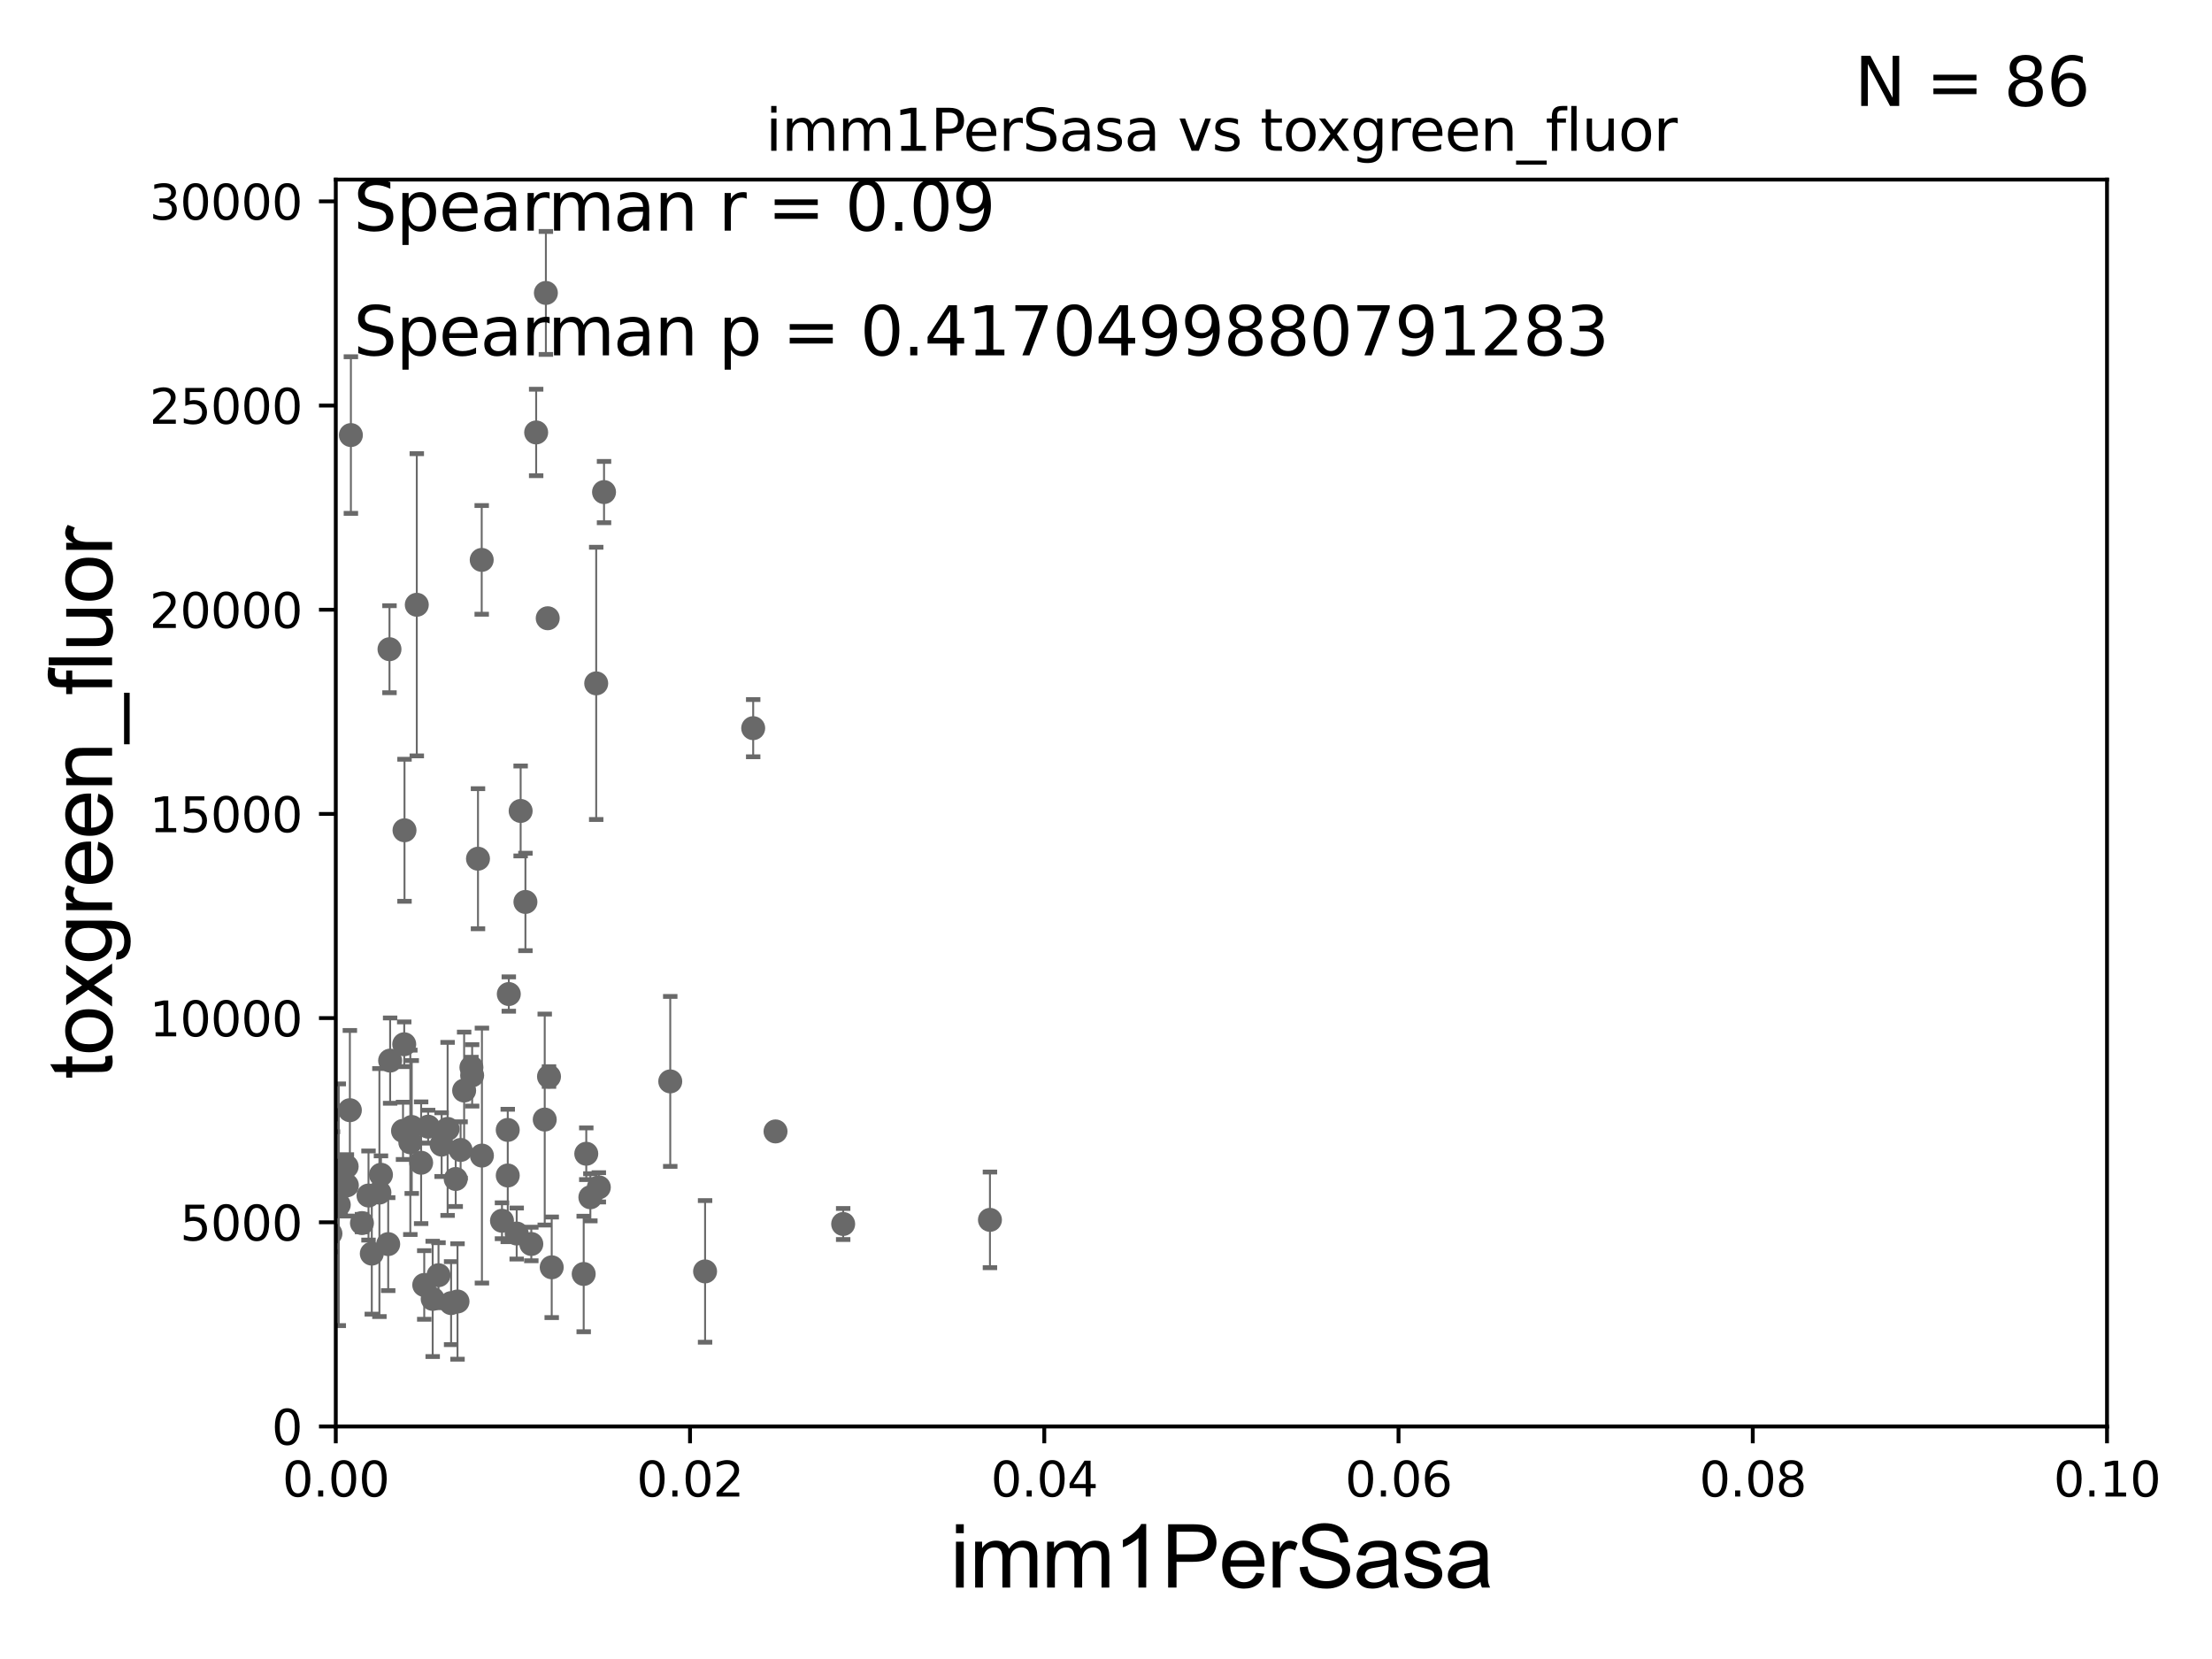 <?xml version="1.0" encoding="utf-8" standalone="no"?>
<!DOCTYPE svg PUBLIC "-//W3C//DTD SVG 1.1//EN"
  "http://www.w3.org/Graphics/SVG/1.1/DTD/svg11.dtd">
<svg xmlns:xlink="http://www.w3.org/1999/xlink" width="460.8pt" height="345.6pt" viewBox="0 0 460.8 345.6" xmlns="http://www.w3.org/2000/svg" version="1.1">
 <defs>
  <style type="text/css">*{stroke-linejoin: round; stroke-linecap: butt}</style>
 </defs>
 <g id="figure_1">
  <g id="patch_1">
   <path d="M 0 345.6 
L 460.8 345.6 
L 460.8 0 
L 0 0 
z
" style="fill: #ffffff"/>
  </g>
  <g id="axes_1">
   <g id="patch_2">
    <path d="M 69.95 297.16 
L 438.93 297.16 
L 438.93 37.411 
L 69.95 37.411 
z
" style="fill: #ffffff"/>
   </g>
   <g id="PathCollection_1">
    <defs>
     <path id="m19b3834723" d="M 0 1.118 
C 0.297 1.118 0.581 1 0.791 0.791 
C 1 0.581 1.118 0.297 1.118 0 
C 1.118 -0.297 1 -0.581 0.791 -0.791 
C 0.581 -1 0.297 -1.118 0 -1.118 
C -0.297 -1.118 -0.581 -1 -0.791 -0.791 
C -1 -0.581 -1.118 -0.297 -1.118 0 
C -1.118 0.297 -1 0.581 -0.791 0.791 
C -0.581 1 -0.297 1.118 0 1.118 
z
" style="stroke: #696969"/>
    </defs>
    <g clip-path="url(#pfa2ccea0b5)">
     <use xlink:href="#m19b3834723" x="-1" y="193.118" style="fill: #696969; stroke: #696969"/>
     <use xlink:href="#m19b3834723" x="114.101" y="128.792" style="fill: #696969; stroke: #696969"/>
     <use xlink:href="#m19b3834723" x="84.208" y="217.537" style="fill: #696969; stroke: #696969"/>
     <use xlink:href="#m19b3834723" x="83.956" y="235.577" style="fill: #696969; stroke: #696969"/>
     <use xlink:href="#m19b3834723" x="98.357" y="224.02" style="fill: #696969; stroke: #696969"/>
     <use xlink:href="#m19b3834723" x="52.412" y="221.439" style="fill: #696969; stroke: #696969"/>
     <use xlink:href="#m19b3834723" x="114.933" y="264.002" style="fill: #696969; stroke: #696969"/>
     <use xlink:href="#m19b3834723" x="80.869" y="259.17" style="fill: #696969; stroke: #696969"/>
     <use xlink:href="#m19b3834723" x="-1" y="259.917" style="fill: #696969; stroke: #696969"/>
     <use xlink:href="#m19b3834723" x="-1" y="259.118" style="fill: #696969; stroke: #696969"/>
     <use xlink:href="#m19b3834723" x="72.259" y="246.932" style="fill: #696969; stroke: #696969"/>
     <use xlink:href="#m19b3834723" x="3.111" y="244.995" style="fill: #696969; stroke: #696969"/>
     <use xlink:href="#m19b3834723" x="44.543" y="244.565" style="fill: #696969; stroke: #696969"/>
     <use xlink:href="#m19b3834723" x="77.452" y="261.154" style="fill: #696969; stroke: #696969"/>
     <use xlink:href="#m19b3834723" x="30.882" y="204.337" style="fill: #696969; stroke: #696969"/>
     <use xlink:href="#m19b3834723" x="76.767" y="249.049" style="fill: #696969; stroke: #696969"/>
     <use xlink:href="#m19b3834723" x="161.556" y="235.698" style="fill: #696969; stroke: #696969"/>
     <use xlink:href="#m19b3834723" x="85.774" y="234.772" style="fill: #696969; stroke: #696969"/>
     <use xlink:href="#m19b3834723" x="60.785" y="200.238" style="fill: #696969; stroke: #696969"/>
     <use xlink:href="#m19b3834723" x="86.825" y="125.986" style="fill: #696969; stroke: #696969"/>
     <use xlink:href="#m19b3834723" x="81.27" y="220.942" style="fill: #696969; stroke: #696969"/>
     <use xlink:href="#m19b3834723" x="146.881" y="264.858" style="fill: #696969; stroke: #696969"/>
     <use xlink:href="#m19b3834723" x="109.456" y="187.893" style="fill: #696969; stroke: #696969"/>
     <use xlink:href="#m19b3834723" x="68.837" y="256.979" style="fill: #696969; stroke: #696969"/>
     <use xlink:href="#m19b3834723" x="105.774" y="244.876" style="fill: #696969; stroke: #696969"/>
     <use xlink:href="#m19b3834723" x="95.952" y="239.557" style="fill: #696969; stroke: #696969"/>
     <use xlink:href="#m19b3834723" x="122.984" y="249.416" style="fill: #696969; stroke: #696969"/>
     <use xlink:href="#m19b3834723" x="105.77" y="235.386" style="fill: #696969; stroke: #696969"/>
     <use xlink:href="#m19b3834723" x="113.718" y="61.025" style="fill: #696969; stroke: #696969"/>
     <use xlink:href="#m19b3834723" x="104.573" y="254.306" style="fill: #696969; stroke: #696969"/>
     <use xlink:href="#m19b3834723" x="18.895" y="244.799" style="fill: #696969; stroke: #696969"/>
     <use xlink:href="#m19b3834723" x="90.136" y="270.583" style="fill: #696969; stroke: #696969"/>
     <use xlink:href="#m19b3834723" x="53.85" y="142.422" style="fill: #696969; stroke: #696969"/>
     <use xlink:href="#m19b3834723" x="125.831" y="102.509" style="fill: #696969; stroke: #696969"/>
     <use xlink:href="#m19b3834723" x="156.903" y="151.688" style="fill: #696969; stroke: #696969"/>
     <use xlink:href="#m19b3834723" x="72.884" y="231.272" style="fill: #696969; stroke: #696969"/>
     <use xlink:href="#m19b3834723" x="72.215" y="243.002" style="fill: #696969; stroke: #696969"/>
     <use xlink:href="#m19b3834723" x="114.368" y="224.265" style="fill: #696969; stroke: #696969"/>
     <use xlink:href="#m19b3834723" x="100.394" y="240.73" style="fill: #696969; stroke: #696969"/>
     <use xlink:href="#m19b3834723" x="108.46" y="168.936" style="fill: #696969; stroke: #696969"/>
     <use xlink:href="#m19b3834723" x="62.647" y="246.254" style="fill: #696969; stroke: #696969"/>
     <use xlink:href="#m19b3834723" x="81.138" y="135.242" style="fill: #696969; stroke: #696969"/>
     <use xlink:href="#m19b3834723" x="54.014" y="140.33" style="fill: #696969; stroke: #696969"/>
     <use xlink:href="#m19b3834723" x="96.689" y="227.178" style="fill: #696969; stroke: #696969"/>
     <use xlink:href="#m19b3834723" x="68.235" y="232.221" style="fill: #696969; stroke: #696969"/>
     <use xlink:href="#m19b3834723" x="9.095" y="250.948" style="fill: #696969; stroke: #696969"/>
     <use xlink:href="#m19b3834723" x="95.309" y="271.123" style="fill: #696969; stroke: #696969"/>
     <use xlink:href="#m19b3834723" x="34.748" y="257.067" style="fill: #696969; stroke: #696969"/>
     <use xlink:href="#m19b3834723" x="14.956" y="263.01" style="fill: #696969; stroke: #696969"/>
     <use xlink:href="#m19b3834723" x="-1" y="258.554" style="fill: #696969; stroke: #696969"/>
     <use xlink:href="#m19b3834723" x="-1" y="212.431" style="fill: #696969; stroke: #696969"/>
     <use xlink:href="#m19b3834723" x="39.244" y="175.574" style="fill: #696969; stroke: #696969"/>
     <use xlink:href="#m19b3834723" x="43.034" y="256.824" style="fill: #696969; stroke: #696969"/>
     <use xlink:href="#m19b3834723" x="100.349" y="116.636" style="fill: #696969; stroke: #696969"/>
     <use xlink:href="#m19b3834723" x="175.648" y="254.98" style="fill: #696969; stroke: #696969"/>
     <use xlink:href="#m19b3834723" x="88.378" y="267.68" style="fill: #696969; stroke: #696969"/>
     <use xlink:href="#m19b3834723" x="87.731" y="242.219" style="fill: #696969; stroke: #696969"/>
     <use xlink:href="#m19b3834723" x="113.478" y="233.224" style="fill: #696969; stroke: #696969"/>
     <use xlink:href="#m19b3834723" x="91.349" y="265.648" style="fill: #696969; stroke: #696969"/>
     <use xlink:href="#m19b3834723" x="94.931" y="245.604" style="fill: #696969; stroke: #696969"/>
     <use xlink:href="#m19b3834723" x="121.595" y="265.393" style="fill: #696969; stroke: #696969"/>
     <use xlink:href="#m19b3834723" x="89.188" y="234.705" style="fill: #696969; stroke: #696969"/>
     <use xlink:href="#m19b3834723" x="110.683" y="259.145" style="fill: #696969; stroke: #696969"/>
     <use xlink:href="#m19b3834723" x="124.747" y="247.342" style="fill: #696969; stroke: #696969"/>
     <use xlink:href="#m19b3834723" x="122.132" y="240.348" style="fill: #696969; stroke: #696969"/>
     <use xlink:href="#m19b3834723" x="-1" y="239.763" style="fill: #696969; stroke: #696969"/>
     <use xlink:href="#m19b3834723" x="-1" y="239.996" style="fill: #696969; stroke: #696969"/>
     <use xlink:href="#m19b3834723" x="206.225" y="254.12" style="fill: #696969; stroke: #696969"/>
     <use xlink:href="#m19b3834723" x="-1" y="240.651" style="fill: #696969; stroke: #696969"/>
     <use xlink:href="#m19b3834723" x="-1" y="239.295" style="fill: #696969; stroke: #696969"/>
     <use xlink:href="#m19b3834723" x="85.478" y="237.963" style="fill: #696969; stroke: #696969"/>
     <use xlink:href="#m19b3834723" x="139.625" y="225.274" style="fill: #696969; stroke: #696969"/>
     <use xlink:href="#m19b3834723" x="107.635" y="256.965" style="fill: #696969; stroke: #696969"/>
     <use xlink:href="#m19b3834723" x="93.245" y="235.172" style="fill: #696969; stroke: #696969"/>
     <use xlink:href="#m19b3834723" x="98.206" y="222.359" style="fill: #696969; stroke: #696969"/>
     <use xlink:href="#m19b3834723" x="92.001" y="238.445" style="fill: #696969; stroke: #696969"/>
     <use xlink:href="#m19b3834723" x="79.039" y="248.435" style="fill: #696969; stroke: #696969"/>
     <use xlink:href="#m19b3834723" x="99.573" y="178.886" style="fill: #696969; stroke: #696969"/>
     <use xlink:href="#m19b3834723" x="84.267" y="172.961" style="fill: #696969; stroke: #696969"/>
     <use xlink:href="#m19b3834723" x="75.401" y="254.79" style="fill: #696969; stroke: #696969"/>
     <use xlink:href="#m19b3834723" x="64.056" y="179.629" style="fill: #696969; stroke: #696969"/>
     <use xlink:href="#m19b3834723" x="61.951" y="248.825" style="fill: #696969; stroke: #696969"/>
     <use xlink:href="#m19b3834723" x="93.974" y="271.462" style="fill: #696969; stroke: #696969"/>
     <use xlink:href="#m19b3834723" x="124.201" y="142.359" style="fill: #696969; stroke: #696969"/>
     <use xlink:href="#m19b3834723" x="73.097" y="90.631" style="fill: #696969; stroke: #696969"/>
     <use xlink:href="#m19b3834723" x="105.992" y="207.078" style="fill: #696969; stroke: #696969"/>
     <use xlink:href="#m19b3834723" x="70.574" y="250.973" style="fill: #696969; stroke: #696969"/>
     <use xlink:href="#m19b3834723" x="111.692" y="90.087" style="fill: #696969; stroke: #696969"/>
     <use xlink:href="#m19b3834723" x="79.362" y="244.721" style="fill: #696969; stroke: #696969"/>
     <use xlink:href="#m19b3834723" x="69.369" y="244.527" style="fill: #696969; stroke: #696969"/>
    </g>
   </g>
   <g id="matplotlib.axis_1">
    <g id="xtick_1">
     <g id="line2d_1">
      <defs>
       <path id="mdbe908f650" d="M 0 0 
L 0 3.5 
" style="stroke: #000000; stroke-width: 0.8"/>
      </defs>
      <g>
       <use xlink:href="#mdbe908f650" x="69.95" y="297.16" style="stroke: #000000; stroke-width: 0.8"/>
      </g>
     </g>
     <g id="text_1">
      <!-- 0.00 -->
      <g transform="translate(58.817 311.758)scale(0.1 -0.1)">
       <defs>
        <path id="DejaVuSans-30" d="M 2034 4250 
Q 1547 4250 1301 3770 
Q 1056 3291 1056 2328 
Q 1056 1369 1301 889 
Q 1547 409 2034 409 
Q 2525 409 2770 889 
Q 3016 1369 3016 2328 
Q 3016 3291 2770 3770 
Q 2525 4250 2034 4250 
z
M 2034 4750 
Q 2819 4750 3233 4129 
Q 3647 3509 3647 2328 
Q 3647 1150 3233 529 
Q 2819 -91 2034 -91 
Q 1250 -91 836 529 
Q 422 1150 422 2328 
Q 422 3509 836 4129 
Q 1250 4750 2034 4750 
z
" transform="scale(0.016)"/>
        <path id="DejaVuSans-2e" d="M 684 794 
L 1344 794 
L 1344 0 
L 684 0 
L 684 794 
z
" transform="scale(0.016)"/>
       </defs>
       <use xlink:href="#DejaVuSans-30"/>
       <use xlink:href="#DejaVuSans-2e" x="63.623"/>
       <use xlink:href="#DejaVuSans-30" x="95.41"/>
       <use xlink:href="#DejaVuSans-30" x="159.033"/>
      </g>
     </g>
    </g>
    <g id="xtick_2">
     <g id="line2d_2">
      <g>
       <use xlink:href="#mdbe908f650" x="143.746" y="297.16" style="stroke: #000000; stroke-width: 0.8"/>
      </g>
     </g>
     <g id="text_2">
      <!-- 0.02 -->
      <g transform="translate(132.613 311.758)scale(0.1 -0.1)">
       <defs>
        <path id="DejaVuSans-32" d="M 1228 531 
L 3431 531 
L 3431 0 
L 469 0 
L 469 531 
Q 828 903 1448 1529 
Q 2069 2156 2228 2338 
Q 2531 2678 2651 2914 
Q 2772 3150 2772 3378 
Q 2772 3750 2511 3984 
Q 2250 4219 1831 4219 
Q 1534 4219 1204 4116 
Q 875 4013 500 3803 
L 500 4441 
Q 881 4594 1212 4672 
Q 1544 4750 1819 4750 
Q 2544 4750 2975 4387 
Q 3406 4025 3406 3419 
Q 3406 3131 3298 2873 
Q 3191 2616 2906 2266 
Q 2828 2175 2409 1742 
Q 1991 1309 1228 531 
z
" transform="scale(0.016)"/>
       </defs>
       <use xlink:href="#DejaVuSans-30"/>
       <use xlink:href="#DejaVuSans-2e" x="63.623"/>
       <use xlink:href="#DejaVuSans-30" x="95.41"/>
       <use xlink:href="#DejaVuSans-32" x="159.033"/>
      </g>
     </g>
    </g>
    <g id="xtick_3">
     <g id="line2d_3">
      <g>
       <use xlink:href="#mdbe908f650" x="217.542" y="297.16" style="stroke: #000000; stroke-width: 0.8"/>
      </g>
     </g>
     <g id="text_3">
      <!-- 0.04 -->
      <g transform="translate(206.409 311.758)scale(0.1 -0.1)">
       <defs>
        <path id="DejaVuSans-34" d="M 2419 4116 
L 825 1625 
L 2419 1625 
L 2419 4116 
z
M 2253 4666 
L 3047 4666 
L 3047 1625 
L 3713 1625 
L 3713 1100 
L 3047 1100 
L 3047 0 
L 2419 0 
L 2419 1100 
L 313 1100 
L 313 1709 
L 2253 4666 
z
" transform="scale(0.016)"/>
       </defs>
       <use xlink:href="#DejaVuSans-30"/>
       <use xlink:href="#DejaVuSans-2e" x="63.623"/>
       <use xlink:href="#DejaVuSans-30" x="95.41"/>
       <use xlink:href="#DejaVuSans-34" x="159.033"/>
      </g>
     </g>
    </g>
    <g id="xtick_4">
     <g id="line2d_4">
      <g>
       <use xlink:href="#mdbe908f650" x="291.338" y="297.16" style="stroke: #000000; stroke-width: 0.8"/>
      </g>
     </g>
     <g id="text_4">
      <!-- 0.06 -->
      <g transform="translate(280.205 311.758)scale(0.1 -0.1)">
       <defs>
        <path id="DejaVuSans-36" d="M 2113 2584 
Q 1688 2584 1439 2293 
Q 1191 2003 1191 1497 
Q 1191 994 1439 701 
Q 1688 409 2113 409 
Q 2538 409 2786 701 
Q 3034 994 3034 1497 
Q 3034 2003 2786 2293 
Q 2538 2584 2113 2584 
z
M 3366 4563 
L 3366 3988 
Q 3128 4100 2886 4159 
Q 2644 4219 2406 4219 
Q 1781 4219 1451 3797 
Q 1122 3375 1075 2522 
Q 1259 2794 1537 2939 
Q 1816 3084 2150 3084 
Q 2853 3084 3261 2657 
Q 3669 2231 3669 1497 
Q 3669 778 3244 343 
Q 2819 -91 2113 -91 
Q 1303 -91 875 529 
Q 447 1150 447 2328 
Q 447 3434 972 4092 
Q 1497 4750 2381 4750 
Q 2619 4750 2861 4703 
Q 3103 4656 3366 4563 
z
" transform="scale(0.016)"/>
       </defs>
       <use xlink:href="#DejaVuSans-30"/>
       <use xlink:href="#DejaVuSans-2e" x="63.623"/>
       <use xlink:href="#DejaVuSans-30" x="95.41"/>
       <use xlink:href="#DejaVuSans-36" x="159.033"/>
      </g>
     </g>
    </g>
    <g id="xtick_5">
     <g id="line2d_5">
      <g>
       <use xlink:href="#mdbe908f650" x="365.134" y="297.16" style="stroke: #000000; stroke-width: 0.8"/>
      </g>
     </g>
     <g id="text_5">
      <!-- 0.08 -->
      <g transform="translate(354.001 311.758)scale(0.1 -0.1)">
       <defs>
        <path id="DejaVuSans-38" d="M 2034 2216 
Q 1584 2216 1326 1975 
Q 1069 1734 1069 1313 
Q 1069 891 1326 650 
Q 1584 409 2034 409 
Q 2484 409 2743 651 
Q 3003 894 3003 1313 
Q 3003 1734 2745 1975 
Q 2488 2216 2034 2216 
z
M 1403 2484 
Q 997 2584 770 2862 
Q 544 3141 544 3541 
Q 544 4100 942 4425 
Q 1341 4750 2034 4750 
Q 2731 4750 3128 4425 
Q 3525 4100 3525 3541 
Q 3525 3141 3298 2862 
Q 3072 2584 2669 2484 
Q 3125 2378 3379 2068 
Q 3634 1759 3634 1313 
Q 3634 634 3220 271 
Q 2806 -91 2034 -91 
Q 1263 -91 848 271 
Q 434 634 434 1313 
Q 434 1759 690 2068 
Q 947 2378 1403 2484 
z
M 1172 3481 
Q 1172 3119 1398 2916 
Q 1625 2713 2034 2713 
Q 2441 2713 2670 2916 
Q 2900 3119 2900 3481 
Q 2900 3844 2670 4047 
Q 2441 4250 2034 4250 
Q 1625 4250 1398 4047 
Q 1172 3844 1172 3481 
z
" transform="scale(0.016)"/>
       </defs>
       <use xlink:href="#DejaVuSans-30"/>
       <use xlink:href="#DejaVuSans-2e" x="63.623"/>
       <use xlink:href="#DejaVuSans-30" x="95.41"/>
       <use xlink:href="#DejaVuSans-38" x="159.033"/>
      </g>
     </g>
    </g>
    <g id="xtick_6">
     <g id="line2d_6">
      <g>
       <use xlink:href="#mdbe908f650" x="438.93" y="297.16" style="stroke: #000000; stroke-width: 0.8"/>
      </g>
     </g>
     <g id="text_6">
      <!-- 0.10 -->
      <g transform="translate(427.797 311.758)scale(0.1 -0.1)">
       <defs>
        <path id="DejaVuSans-31" d="M 794 531 
L 1825 531 
L 1825 4091 
L 703 3866 
L 703 4441 
L 1819 4666 
L 2450 4666 
L 2450 531 
L 3481 531 
L 3481 0 
L 794 0 
L 794 531 
z
" transform="scale(0.016)"/>
       </defs>
       <use xlink:href="#DejaVuSans-30"/>
       <use xlink:href="#DejaVuSans-2e" x="63.623"/>
       <use xlink:href="#DejaVuSans-31" x="95.41"/>
       <use xlink:href="#DejaVuSans-30" x="159.033"/>
      </g>
     </g>
    </g>
    <g id="text_7">
     <!-- imm1PerSasa -->
     <g transform="translate(197.924 330.722)scale(0.18 -0.18)">
      <defs>
       <path id="ArialMT-69" d="M 425 3934 
L 425 4581 
L 988 4581 
L 988 3934 
L 425 3934 
z
M 425 0 
L 425 3319 
L 988 3319 
L 988 0 
L 425 0 
z
" transform="scale(0.016)"/>
       <path id="ArialMT-6d" d="M 422 0 
L 422 3319 
L 925 3319 
L 925 2853 
Q 1081 3097 1340 3245 
Q 1600 3394 1931 3394 
Q 2300 3394 2536 3241 
Q 2772 3088 2869 2813 
Q 3263 3394 3894 3394 
Q 4388 3394 4653 3120 
Q 4919 2847 4919 2278 
L 4919 0 
L 4359 0 
L 4359 2091 
Q 4359 2428 4304 2576 
Q 4250 2725 4106 2815 
Q 3963 2906 3769 2906 
Q 3419 2906 3187 2673 
Q 2956 2441 2956 1928 
L 2956 0 
L 2394 0 
L 2394 2156 
Q 2394 2531 2256 2718 
Q 2119 2906 1806 2906 
Q 1569 2906 1367 2781 
Q 1166 2656 1075 2415 
Q 984 2175 984 1722 
L 984 0 
L 422 0 
z
" transform="scale(0.016)"/>
       <path id="ArialMT-31" d="M 2384 0 
L 1822 0 
L 1822 3584 
Q 1619 3391 1289 3197 
Q 959 3003 697 2906 
L 697 3450 
Q 1169 3672 1522 3987 
Q 1875 4303 2022 4600 
L 2384 4600 
L 2384 0 
z
" transform="scale(0.016)"/>
       <path id="ArialMT-50" d="M 494 0 
L 494 4581 
L 2222 4581 
Q 2678 4581 2919 4538 
Q 3256 4481 3484 4323 
Q 3713 4166 3852 3881 
Q 3991 3597 3991 3256 
Q 3991 2672 3619 2267 
Q 3247 1863 2275 1863 
L 1100 1863 
L 1100 0 
L 494 0 
z
M 1100 2403 
L 2284 2403 
Q 2872 2403 3119 2622 
Q 3366 2841 3366 3238 
Q 3366 3525 3220 3729 
Q 3075 3934 2838 4000 
Q 2684 4041 2272 4041 
L 1100 4041 
L 1100 2403 
z
" transform="scale(0.016)"/>
       <path id="ArialMT-65" d="M 2694 1069 
L 3275 997 
Q 3138 488 2766 206 
Q 2394 -75 1816 -75 
Q 1088 -75 661 373 
Q 234 822 234 1631 
Q 234 2469 665 2931 
Q 1097 3394 1784 3394 
Q 2450 3394 2872 2941 
Q 3294 2488 3294 1666 
Q 3294 1616 3291 1516 
L 816 1516 
Q 847 969 1125 678 
Q 1403 388 1819 388 
Q 2128 388 2347 550 
Q 2566 713 2694 1069 
z
M 847 1978 
L 2700 1978 
Q 2663 2397 2488 2606 
Q 2219 2931 1791 2931 
Q 1403 2931 1139 2672 
Q 875 2413 847 1978 
z
" transform="scale(0.016)"/>
       <path id="ArialMT-72" d="M 416 0 
L 416 3319 
L 922 3319 
L 922 2816 
Q 1116 3169 1280 3281 
Q 1444 3394 1641 3394 
Q 1925 3394 2219 3213 
L 2025 2691 
Q 1819 2813 1613 2813 
Q 1428 2813 1281 2702 
Q 1134 2591 1072 2394 
Q 978 2094 978 1738 
L 978 0 
L 416 0 
z
" transform="scale(0.016)"/>
       <path id="ArialMT-53" d="M 288 1472 
L 859 1522 
Q 900 1178 1048 958 
Q 1197 738 1509 602 
Q 1822 466 2213 466 
Q 2559 466 2825 569 
Q 3091 672 3220 851 
Q 3350 1031 3350 1244 
Q 3350 1459 3225 1620 
Q 3100 1781 2813 1891 
Q 2628 1963 1997 2114 
Q 1366 2266 1113 2400 
Q 784 2572 623 2826 
Q 463 3081 463 3397 
Q 463 3744 659 4045 
Q 856 4347 1234 4503 
Q 1613 4659 2075 4659 
Q 2584 4659 2973 4495 
Q 3363 4331 3572 4012 
Q 3781 3694 3797 3291 
L 3216 3247 
Q 3169 3681 2898 3903 
Q 2628 4125 2100 4125 
Q 1550 4125 1298 3923 
Q 1047 3722 1047 3438 
Q 1047 3191 1225 3031 
Q 1400 2872 2139 2705 
Q 2878 2538 3153 2413 
Q 3553 2228 3743 1945 
Q 3934 1663 3934 1294 
Q 3934 928 3725 604 
Q 3516 281 3123 101 
Q 2731 -78 2241 -78 
Q 1619 -78 1198 103 
Q 778 284 539 648 
Q 300 1013 288 1472 
z
" transform="scale(0.016)"/>
       <path id="ArialMT-61" d="M 2588 409 
Q 2275 144 1986 34 
Q 1697 -75 1366 -75 
Q 819 -75 525 192 
Q 231 459 231 875 
Q 231 1119 342 1320 
Q 453 1522 633 1644 
Q 813 1766 1038 1828 
Q 1203 1872 1538 1913 
Q 2219 1994 2541 2106 
Q 2544 2222 2544 2253 
Q 2544 2597 2384 2738 
Q 2169 2928 1744 2928 
Q 1347 2928 1158 2789 
Q 969 2650 878 2297 
L 328 2372 
Q 403 2725 575 2942 
Q 747 3159 1072 3276 
Q 1397 3394 1825 3394 
Q 2250 3394 2515 3294 
Q 2781 3194 2906 3042 
Q 3031 2891 3081 2659 
Q 3109 2516 3109 2141 
L 3109 1391 
Q 3109 606 3145 398 
Q 3181 191 3288 0 
L 2700 0 
Q 2613 175 2588 409 
z
M 2541 1666 
Q 2234 1541 1622 1453 
Q 1275 1403 1131 1340 
Q 988 1278 909 1158 
Q 831 1038 831 891 
Q 831 666 1001 516 
Q 1172 366 1500 366 
Q 1825 366 2078 508 
Q 2331 650 2450 897 
Q 2541 1088 2541 1459 
L 2541 1666 
z
" transform="scale(0.016)"/>
       <path id="ArialMT-73" d="M 197 991 
L 753 1078 
Q 800 744 1014 566 
Q 1228 388 1613 388 
Q 2000 388 2187 545 
Q 2375 703 2375 916 
Q 2375 1106 2209 1216 
Q 2094 1291 1634 1406 
Q 1016 1563 777 1677 
Q 538 1791 414 1992 
Q 291 2194 291 2438 
Q 291 2659 392 2848 
Q 494 3038 669 3163 
Q 800 3259 1026 3326 
Q 1253 3394 1513 3394 
Q 1903 3394 2198 3281 
Q 2494 3169 2634 2976 
Q 2775 2784 2828 2463 
L 2278 2388 
Q 2241 2644 2061 2787 
Q 1881 2931 1553 2931 
Q 1166 2931 1000 2803 
Q 834 2675 834 2503 
Q 834 2394 903 2306 
Q 972 2216 1119 2156 
Q 1203 2125 1616 2013 
Q 2213 1853 2448 1751 
Q 2684 1650 2818 1456 
Q 2953 1263 2953 975 
Q 2953 694 2789 445 
Q 2625 197 2315 61 
Q 2006 -75 1616 -75 
Q 969 -75 630 194 
Q 291 463 197 991 
z
" transform="scale(0.016)"/>
      </defs>
      <use xlink:href="#ArialMT-69"/>
      <use xlink:href="#ArialMT-6d" x="22.217"/>
      <use xlink:href="#ArialMT-6d" x="105.518"/>
      <use xlink:href="#ArialMT-31" x="188.818"/>
      <use xlink:href="#ArialMT-50" x="244.434"/>
      <use xlink:href="#ArialMT-65" x="311.133"/>
      <use xlink:href="#ArialMT-72" x="366.748"/>
      <use xlink:href="#ArialMT-53" x="400.049"/>
      <use xlink:href="#ArialMT-61" x="466.748"/>
      <use xlink:href="#ArialMT-73" x="522.363"/>
      <use xlink:href="#ArialMT-61" x="572.363"/>
     </g>
    </g>
   </g>
   <g id="matplotlib.axis_2">
    <g id="ytick_1">
     <g id="line2d_7">
      <defs>
       <path id="m9b92c8c54d" d="M 0 0 
L -3.5 0 
" style="stroke: #000000; stroke-width: 0.8"/>
      </defs>
      <g>
       <use xlink:href="#m9b92c8c54d" x="69.95" y="297.16" style="stroke: #000000; stroke-width: 0.8"/>
      </g>
     </g>
     <g id="text_8">
      <!-- 0 -->
      <g transform="translate(56.587 300.959)scale(0.1 -0.1)">
       <use xlink:href="#DejaVuSans-30"/>
      </g>
     </g>
    </g>
    <g id="ytick_2">
     <g id="line2d_8">
      <g>
       <use xlink:href="#m9b92c8c54d" x="69.95" y="254.625" style="stroke: #000000; stroke-width: 0.8"/>
      </g>
     </g>
     <g id="text_9">
      <!-- 5000 -->
      <g transform="translate(37.5 258.424)scale(0.1 -0.1)">
       <defs>
        <path id="DejaVuSans-35" d="M 691 4666 
L 3169 4666 
L 3169 4134 
L 1269 4134 
L 1269 2991 
Q 1406 3038 1543 3061 
Q 1681 3084 1819 3084 
Q 2600 3084 3056 2656 
Q 3513 2228 3513 1497 
Q 3513 744 3044 326 
Q 2575 -91 1722 -91 
Q 1428 -91 1123 -41 
Q 819 9 494 109 
L 494 744 
Q 775 591 1075 516 
Q 1375 441 1709 441 
Q 2250 441 2565 725 
Q 2881 1009 2881 1497 
Q 2881 1984 2565 2268 
Q 2250 2553 1709 2553 
Q 1456 2553 1204 2497 
Q 953 2441 691 2322 
L 691 4666 
z
" transform="scale(0.016)"/>
       </defs>
       <use xlink:href="#DejaVuSans-35"/>
       <use xlink:href="#DejaVuSans-30" x="63.623"/>
       <use xlink:href="#DejaVuSans-30" x="127.246"/>
       <use xlink:href="#DejaVuSans-30" x="190.869"/>
      </g>
     </g>
    </g>
    <g id="ytick_3">
     <g id="line2d_9">
      <g>
       <use xlink:href="#m9b92c8c54d" x="69.95" y="212.089" style="stroke: #000000; stroke-width: 0.8"/>
      </g>
     </g>
     <g id="text_10">
      <!-- 10000 -->
      <g transform="translate(31.137 215.888)scale(0.1 -0.1)">
       <use xlink:href="#DejaVuSans-31"/>
       <use xlink:href="#DejaVuSans-30" x="63.623"/>
       <use xlink:href="#DejaVuSans-30" x="127.246"/>
       <use xlink:href="#DejaVuSans-30" x="190.869"/>
       <use xlink:href="#DejaVuSans-30" x="254.492"/>
      </g>
     </g>
    </g>
    <g id="ytick_4">
     <g id="line2d_10">
      <g>
       <use xlink:href="#m9b92c8c54d" x="69.95" y="169.554" style="stroke: #000000; stroke-width: 0.8"/>
      </g>
     </g>
     <g id="text_11">
      <!-- 15000 -->
      <g transform="translate(31.137 173.353)scale(0.1 -0.1)">
       <use xlink:href="#DejaVuSans-31"/>
       <use xlink:href="#DejaVuSans-35" x="63.623"/>
       <use xlink:href="#DejaVuSans-30" x="127.246"/>
       <use xlink:href="#DejaVuSans-30" x="190.869"/>
       <use xlink:href="#DejaVuSans-30" x="254.492"/>
      </g>
     </g>
    </g>
    <g id="ytick_5">
     <g id="line2d_11">
      <g>
       <use xlink:href="#m9b92c8c54d" x="69.95" y="127.018" style="stroke: #000000; stroke-width: 0.8"/>
      </g>
     </g>
     <g id="text_12">
      <!-- 20000 -->
      <g transform="translate(31.137 130.817)scale(0.1 -0.1)">
       <use xlink:href="#DejaVuSans-32"/>
       <use xlink:href="#DejaVuSans-30" x="63.623"/>
       <use xlink:href="#DejaVuSans-30" x="127.246"/>
       <use xlink:href="#DejaVuSans-30" x="190.869"/>
       <use xlink:href="#DejaVuSans-30" x="254.492"/>
      </g>
     </g>
    </g>
    <g id="ytick_6">
     <g id="line2d_12">
      <g>
       <use xlink:href="#m9b92c8c54d" x="69.95" y="84.483" style="stroke: #000000; stroke-width: 0.8"/>
      </g>
     </g>
     <g id="text_13">
      <!-- 25000 -->
      <g transform="translate(31.137 88.282)scale(0.1 -0.1)">
       <use xlink:href="#DejaVuSans-32"/>
       <use xlink:href="#DejaVuSans-35" x="63.623"/>
       <use xlink:href="#DejaVuSans-30" x="127.246"/>
       <use xlink:href="#DejaVuSans-30" x="190.869"/>
       <use xlink:href="#DejaVuSans-30" x="254.492"/>
      </g>
     </g>
    </g>
    <g id="ytick_7">
     <g id="line2d_13">
      <g>
       <use xlink:href="#m9b92c8c54d" x="69.95" y="41.947" style="stroke: #000000; stroke-width: 0.8"/>
      </g>
     </g>
     <g id="text_14">
      <!-- 30000 -->
      <g transform="translate(31.137 45.746)scale(0.1 -0.1)">
       <defs>
        <path id="DejaVuSans-33" d="M 2597 2516 
Q 3050 2419 3304 2112 
Q 3559 1806 3559 1356 
Q 3559 666 3084 287 
Q 2609 -91 1734 -91 
Q 1441 -91 1130 -33 
Q 819 25 488 141 
L 488 750 
Q 750 597 1062 519 
Q 1375 441 1716 441 
Q 2309 441 2620 675 
Q 2931 909 2931 1356 
Q 2931 1769 2642 2001 
Q 2353 2234 1838 2234 
L 1294 2234 
L 1294 2753 
L 1863 2753 
Q 2328 2753 2575 2939 
Q 2822 3125 2822 3475 
Q 2822 3834 2567 4026 
Q 2313 4219 1838 4219 
Q 1578 4219 1281 4162 
Q 984 4106 628 3988 
L 628 4550 
Q 988 4650 1302 4700 
Q 1616 4750 1894 4750 
Q 2613 4750 3031 4423 
Q 3450 4097 3450 3541 
Q 3450 3153 3228 2886 
Q 3006 2619 2597 2516 
z
" transform="scale(0.016)"/>
       </defs>
       <use xlink:href="#DejaVuSans-33"/>
       <use xlink:href="#DejaVuSans-30" x="63.623"/>
       <use xlink:href="#DejaVuSans-30" x="127.246"/>
       <use xlink:href="#DejaVuSans-30" x="190.869"/>
       <use xlink:href="#DejaVuSans-30" x="254.492"/>
      </g>
     </g>
    </g>
    <g id="text_15">
     <!-- toxgreen_fluor -->
     <g transform="translate(23.349 224.818)rotate(-90)scale(0.18 -0.18)">
      <defs>
       <path id="ArialMT-74" d="M 1650 503 
L 1731 6 
Q 1494 -44 1306 -44 
Q 1000 -44 831 53 
Q 663 150 594 308 
Q 525 466 525 972 
L 525 2881 
L 113 2881 
L 113 3319 
L 525 3319 
L 525 4141 
L 1084 4478 
L 1084 3319 
L 1650 3319 
L 1650 2881 
L 1084 2881 
L 1084 941 
Q 1084 700 1114 631 
Q 1144 563 1211 522 
Q 1278 481 1403 481 
Q 1497 481 1650 503 
z
" transform="scale(0.016)"/>
       <path id="ArialMT-6f" d="M 213 1659 
Q 213 2581 725 3025 
Q 1153 3394 1769 3394 
Q 2453 3394 2887 2945 
Q 3322 2497 3322 1706 
Q 3322 1066 3130 698 
Q 2938 331 2570 128 
Q 2203 -75 1769 -75 
Q 1072 -75 642 372 
Q 213 819 213 1659 
z
M 791 1659 
Q 791 1022 1069 705 
Q 1347 388 1769 388 
Q 2188 388 2466 706 
Q 2744 1025 2744 1678 
Q 2744 2294 2464 2611 
Q 2184 2928 1769 2928 
Q 1347 2928 1069 2612 
Q 791 2297 791 1659 
z
" transform="scale(0.016)"/>
       <path id="ArialMT-78" d="M 47 0 
L 1259 1725 
L 138 3319 
L 841 3319 
L 1350 2541 
Q 1494 2319 1581 2169 
Q 1719 2375 1834 2534 
L 2394 3319 
L 3066 3319 
L 1919 1756 
L 3153 0 
L 2463 0 
L 1781 1031 
L 1600 1309 
L 728 0 
L 47 0 
z
" transform="scale(0.016)"/>
       <path id="ArialMT-67" d="M 319 -275 
L 866 -356 
Q 900 -609 1056 -725 
Q 1266 -881 1628 -881 
Q 2019 -881 2231 -725 
Q 2444 -569 2519 -288 
Q 2563 -116 2559 434 
Q 2191 0 1641 0 
Q 956 0 581 494 
Q 206 988 206 1678 
Q 206 2153 378 2554 
Q 550 2956 876 3175 
Q 1203 3394 1644 3394 
Q 2231 3394 2613 2919 
L 2613 3319 
L 3131 3319 
L 3131 450 
Q 3131 -325 2973 -648 
Q 2816 -972 2473 -1159 
Q 2131 -1347 1631 -1347 
Q 1038 -1347 672 -1080 
Q 306 -813 319 -275 
z
M 784 1719 
Q 784 1066 1043 766 
Q 1303 466 1694 466 
Q 2081 466 2343 764 
Q 2606 1063 2606 1700 
Q 2606 2309 2336 2618 
Q 2066 2928 1684 2928 
Q 1309 2928 1046 2623 
Q 784 2319 784 1719 
z
" transform="scale(0.016)"/>
       <path id="ArialMT-6e" d="M 422 0 
L 422 3319 
L 928 3319 
L 928 2847 
Q 1294 3394 1984 3394 
Q 2284 3394 2536 3286 
Q 2788 3178 2913 3003 
Q 3038 2828 3088 2588 
Q 3119 2431 3119 2041 
L 3119 0 
L 2556 0 
L 2556 2019 
Q 2556 2363 2490 2533 
Q 2425 2703 2258 2804 
Q 2091 2906 1866 2906 
Q 1506 2906 1245 2678 
Q 984 2450 984 1813 
L 984 0 
L 422 0 
z
" transform="scale(0.016)"/>
       <path id="ArialMT-5f" d="M -97 -1272 
L -97 -866 
L 3631 -866 
L 3631 -1272 
L -97 -1272 
z
" transform="scale(0.016)"/>
       <path id="ArialMT-66" d="M 556 0 
L 556 2881 
L 59 2881 
L 59 3319 
L 556 3319 
L 556 3672 
Q 556 4006 616 4169 
Q 697 4388 901 4523 
Q 1106 4659 1475 4659 
Q 1713 4659 2000 4603 
L 1916 4113 
Q 1741 4144 1584 4144 
Q 1328 4144 1222 4034 
Q 1116 3925 1116 3625 
L 1116 3319 
L 1763 3319 
L 1763 2881 
L 1116 2881 
L 1116 0 
L 556 0 
z
" transform="scale(0.016)"/>
       <path id="ArialMT-6c" d="M 409 0 
L 409 4581 
L 972 4581 
L 972 0 
L 409 0 
z
" transform="scale(0.016)"/>
       <path id="ArialMT-75" d="M 2597 0 
L 2597 488 
Q 2209 -75 1544 -75 
Q 1250 -75 995 37 
Q 741 150 617 320 
Q 494 491 444 738 
Q 409 903 409 1263 
L 409 3319 
L 972 3319 
L 972 1478 
Q 972 1038 1006 884 
Q 1059 663 1231 536 
Q 1403 409 1656 409 
Q 1909 409 2131 539 
Q 2353 669 2445 892 
Q 2538 1116 2538 1541 
L 2538 3319 
L 3100 3319 
L 3100 0 
L 2597 0 
z
" transform="scale(0.016)"/>
      </defs>
      <use xlink:href="#ArialMT-74"/>
      <use xlink:href="#ArialMT-6f" x="27.783"/>
      <use xlink:href="#ArialMT-78" x="83.398"/>
      <use xlink:href="#ArialMT-67" x="133.398"/>
      <use xlink:href="#ArialMT-72" x="189.014"/>
      <use xlink:href="#ArialMT-65" x="222.314"/>
      <use xlink:href="#ArialMT-65" x="277.93"/>
      <use xlink:href="#ArialMT-6e" x="333.545"/>
      <use xlink:href="#ArialMT-5f" x="389.16"/>
      <use xlink:href="#ArialMT-66" x="444.775"/>
      <use xlink:href="#ArialMT-6c" x="472.559"/>
      <use xlink:href="#ArialMT-75" x="494.775"/>
      <use xlink:href="#ArialMT-6f" x="550.391"/>
      <use xlink:href="#ArialMT-72" x="606.006"/>
     </g>
    </g>
   </g>
   <g id="LineCollection_1">
    <path clip-path="url(#pfa2ccea0b5)" style="fill: none; stroke: #696969; stroke-width: 0.4"/>
    <path d="M 114.101 129.373 
L 114.101 128.211 
" clip-path="url(#pfa2ccea0b5)" style="fill: none; stroke: #696969; stroke-width: 0.4"/>
    <path d="M 84.208 222.19 
L 84.208 212.884 
" clip-path="url(#pfa2ccea0b5)" style="fill: none; stroke: #696969; stroke-width: 0.4"/>
    <path d="M 83.956 241.54 
L 83.956 229.614 
" clip-path="url(#pfa2ccea0b5)" style="fill: none; stroke: #696969; stroke-width: 0.4"/>
    <path d="M 98.357 230.419 
L 98.357 217.621 
" clip-path="url(#pfa2ccea0b5)" style="fill: none; stroke: #696969; stroke-width: 0.4"/>
    <path d="M 52.412 259.78 
L 52.412 183.097 
" clip-path="url(#pfa2ccea0b5)" style="fill: none; stroke: #696969; stroke-width: 0.4"/>
    <path d="M 114.933 274.477 
L 114.933 253.526 
" clip-path="url(#pfa2ccea0b5)" style="fill: none; stroke: #696969; stroke-width: 0.4"/>
    <path d="M 80.869 268.854 
L 80.869 249.486 
" clip-path="url(#pfa2ccea0b5)" style="fill: none; stroke: #696969; stroke-width: 0.4"/>
    <path clip-path="url(#pfa2ccea0b5)" style="fill: none; stroke: #696969; stroke-width: 0.4"/>
    <path d="M 72.259 253.324 
L 72.259 240.54 
" clip-path="url(#pfa2ccea0b5)" style="fill: none; stroke: #696969; stroke-width: 0.4"/>
    <path d="M 3.111 263.563 
L 3.111 226.426 
" clip-path="url(#pfa2ccea0b5)" style="fill: none; stroke: #696969; stroke-width: 0.4"/>
    <path d="M 44.543 258.057 
L 44.543 231.073 
" clip-path="url(#pfa2ccea0b5)" style="fill: none; stroke: #696969; stroke-width: 0.4"/>
    <path d="M 77.452 273.756 
L 77.452 248.552 
" clip-path="url(#pfa2ccea0b5)" style="fill: none; stroke: #696969; stroke-width: 0.4"/>
    <path d="M 30.882 222.666 
L 30.882 186.008 
" clip-path="url(#pfa2ccea0b5)" style="fill: none; stroke: #696969; stroke-width: 0.4"/>
    <path d="M 76.767 258.33 
L 76.767 239.767 
" clip-path="url(#pfa2ccea0b5)" style="fill: none; stroke: #696969; stroke-width: 0.4"/>
    <path d="M 161.556 236.285 
L 161.556 235.111 
" clip-path="url(#pfa2ccea0b5)" style="fill: none; stroke: #696969; stroke-width: 0.4"/>
    <path d="M 85.774 248.615 
L 85.774 220.93 
" clip-path="url(#pfa2ccea0b5)" style="fill: none; stroke: #696969; stroke-width: 0.4"/>
    <path d="M 60.785 216.687 
L 60.785 183.788 
" clip-path="url(#pfa2ccea0b5)" style="fill: none; stroke: #696969; stroke-width: 0.4"/>
    <path d="M 86.825 157.464 
L 86.825 94.507 
" clip-path="url(#pfa2ccea0b5)" style="fill: none; stroke: #696969; stroke-width: 0.4"/>
    <path d="M 81.27 229.825 
L 81.27 212.058 
" clip-path="url(#pfa2ccea0b5)" style="fill: none; stroke: #696969; stroke-width: 0.4"/>
    <path d="M 146.881 279.607 
L 146.881 250.108 
" clip-path="url(#pfa2ccea0b5)" style="fill: none; stroke: #696969; stroke-width: 0.4"/>
    <path d="M 109.456 198.039 
L 109.456 177.747 
" clip-path="url(#pfa2ccea0b5)" style="fill: none; stroke: #696969; stroke-width: 0.4"/>
    <path d="M 68.837 260.782 
L 68.837 253.175 
" clip-path="url(#pfa2ccea0b5)" style="fill: none; stroke: #696969; stroke-width: 0.4"/>
    <path d="M 105.774 258.669 
L 105.774 231.084 
" clip-path="url(#pfa2ccea0b5)" style="fill: none; stroke: #696969; stroke-width: 0.4"/>
    <path d="M 95.952 245.419 
L 95.952 233.695 
" clip-path="url(#pfa2ccea0b5)" style="fill: none; stroke: #696969; stroke-width: 0.4"/>
    <path d="M 122.984 254.324 
L 122.984 244.507 
" clip-path="url(#pfa2ccea0b5)" style="fill: none; stroke: #696969; stroke-width: 0.4"/>
    <path d="M 105.77 236.167 
L 105.77 234.605 
" clip-path="url(#pfa2ccea0b5)" style="fill: none; stroke: #696969; stroke-width: 0.4"/>
    <path d="M 113.718 73.83 
L 113.718 48.219 
" clip-path="url(#pfa2ccea0b5)" style="fill: none; stroke: #696969; stroke-width: 0.4"/>
    <path d="M 104.573 258.039 
L 104.573 250.572 
" clip-path="url(#pfa2ccea0b5)" style="fill: none; stroke: #696969; stroke-width: 0.4"/>
    <path d="M 18.895 253.57 
L 18.895 236.028 
" clip-path="url(#pfa2ccea0b5)" style="fill: none; stroke: #696969; stroke-width: 0.4"/>
    <path d="M 90.136 282.589 
L 90.136 258.578 
" clip-path="url(#pfa2ccea0b5)" style="fill: none; stroke: #696969; stroke-width: 0.4"/>
    <path d="M 53.85 156.508 
L 53.85 128.336 
" clip-path="url(#pfa2ccea0b5)" style="fill: none; stroke: #696969; stroke-width: 0.4"/>
    <path d="M 125.831 108.892 
L 125.831 96.126 
" clip-path="url(#pfa2ccea0b5)" style="fill: none; stroke: #696969; stroke-width: 0.4"/>
    <path d="M 156.903 157.648 
L 156.903 145.729 
" clip-path="url(#pfa2ccea0b5)" style="fill: none; stroke: #696969; stroke-width: 0.4"/>
    <path d="M 72.884 247.878 
L 72.884 214.667 
" clip-path="url(#pfa2ccea0b5)" style="fill: none; stroke: #696969; stroke-width: 0.4"/>
    <path d="M 72.215 244.655 
L 72.215 241.349 
" clip-path="url(#pfa2ccea0b5)" style="fill: none; stroke: #696969; stroke-width: 0.4"/>
    <path d="M 114.368 226.315 
L 114.368 222.215 
" clip-path="url(#pfa2ccea0b5)" style="fill: none; stroke: #696969; stroke-width: 0.4"/>
    <path d="M 100.394 267.286 
L 100.394 214.175 
" clip-path="url(#pfa2ccea0b5)" style="fill: none; stroke: #696969; stroke-width: 0.4"/>
    <path d="M 108.46 178.302 
L 108.46 159.571 
" clip-path="url(#pfa2ccea0b5)" style="fill: none; stroke: #696969; stroke-width: 0.4"/>
    <path d="M 62.647 260.135 
L 62.647 232.372 
" clip-path="url(#pfa2ccea0b5)" style="fill: none; stroke: #696969; stroke-width: 0.4"/>
    <path d="M 81.138 144.307 
L 81.138 126.177 
" clip-path="url(#pfa2ccea0b5)" style="fill: none; stroke: #696969; stroke-width: 0.4"/>
    <path d="M 54.014 164.98 
L 54.014 115.681 
" clip-path="url(#pfa2ccea0b5)" style="fill: none; stroke: #696969; stroke-width: 0.4"/>
    <path d="M 96.689 239.343 
L 96.689 215.013 
" clip-path="url(#pfa2ccea0b5)" style="fill: none; stroke: #696969; stroke-width: 0.4"/>
    <path d="M 68.235 236.481 
L 68.235 227.961 
" clip-path="url(#pfa2ccea0b5)" style="fill: none; stroke: #696969; stroke-width: 0.4"/>
    <path d="M 9.095 253.936 
L 9.095 247.959 
" clip-path="url(#pfa2ccea0b5)" style="fill: none; stroke: #696969; stroke-width: 0.4"/>
    <path d="M 95.309 283.147 
L 95.309 259.099 
" clip-path="url(#pfa2ccea0b5)" style="fill: none; stroke: #696969; stroke-width: 0.4"/>
    <path d="M 34.748 265.82 
L 34.748 248.314 
" clip-path="url(#pfa2ccea0b5)" style="fill: none; stroke: #696969; stroke-width: 0.4"/>
    <path d="M 14.956 275.732 
L 14.956 250.288 
" clip-path="url(#pfa2ccea0b5)" style="fill: none; stroke: #696969; stroke-width: 0.4"/>
    <path clip-path="url(#pfa2ccea0b5)" style="fill: none; stroke: #696969; stroke-width: 0.4"/>
    <path d="M 39.244 180.597 
L 39.244 170.552 
" clip-path="url(#pfa2ccea0b5)" style="fill: none; stroke: #696969; stroke-width: 0.4"/>
    <path d="M 43.034 263.081 
L 43.034 250.567 
" clip-path="url(#pfa2ccea0b5)" style="fill: none; stroke: #696969; stroke-width: 0.4"/>
    <path d="M 100.349 127.956 
L 100.349 105.316 
" clip-path="url(#pfa2ccea0b5)" style="fill: none; stroke: #696969; stroke-width: 0.4"/>
    <path d="M 175.648 258.213 
L 175.648 251.748 
" clip-path="url(#pfa2ccea0b5)" style="fill: none; stroke: #696969; stroke-width: 0.4"/>
    <path d="M 88.378 274.824 
L 88.378 260.536 
" clip-path="url(#pfa2ccea0b5)" style="fill: none; stroke: #696969; stroke-width: 0.4"/>
    <path d="M 87.731 254.892 
L 87.731 229.546 
" clip-path="url(#pfa2ccea0b5)" style="fill: none; stroke: #696969; stroke-width: 0.4"/>
    <path d="M 113.478 255.198 
L 113.478 211.251 
" clip-path="url(#pfa2ccea0b5)" style="fill: none; stroke: #696969; stroke-width: 0.4"/>
    <path d="M 91.349 272.418 
L 91.349 258.878 
" clip-path="url(#pfa2ccea0b5)" style="fill: none; stroke: #696969; stroke-width: 0.4"/>
    <path d="M 94.931 251.339 
L 94.931 239.868 
" clip-path="url(#pfa2ccea0b5)" style="fill: none; stroke: #696969; stroke-width: 0.4"/>
    <path d="M 121.595 277.426 
L 121.595 253.359 
" clip-path="url(#pfa2ccea0b5)" style="fill: none; stroke: #696969; stroke-width: 0.4"/>
    <path d="M 89.188 238.13 
L 89.188 231.279 
" clip-path="url(#pfa2ccea0b5)" style="fill: none; stroke: #696969; stroke-width: 0.4"/>
    <path d="M 110.683 262.636 
L 110.683 255.653 
" clip-path="url(#pfa2ccea0b5)" style="fill: none; stroke: #696969; stroke-width: 0.4"/>
    <path d="M 124.747 250.392 
L 124.747 244.293 
" clip-path="url(#pfa2ccea0b5)" style="fill: none; stroke: #696969; stroke-width: 0.4"/>
    <path d="M 122.132 245.73 
L 122.132 234.965 
" clip-path="url(#pfa2ccea0b5)" style="fill: none; stroke: #696969; stroke-width: 0.4"/>
    <path clip-path="url(#pfa2ccea0b5)" style="fill: none; stroke: #696969; stroke-width: 0.4"/>
    <path d="M 206.225 264.082 
L 206.225 244.158 
" clip-path="url(#pfa2ccea0b5)" style="fill: none; stroke: #696969; stroke-width: 0.4"/>
    <path clip-path="url(#pfa2ccea0b5)" style="fill: none; stroke: #696969; stroke-width: 0.4"/>
    <path d="M 85.478 257.165 
L 85.478 218.762 
" clip-path="url(#pfa2ccea0b5)" style="fill: none; stroke: #696969; stroke-width: 0.4"/>
    <path d="M 139.625 242.973 
L 139.625 207.575 
" clip-path="url(#pfa2ccea0b5)" style="fill: none; stroke: #696969; stroke-width: 0.4"/>
    <path d="M 107.635 262.28 
L 107.635 251.65 
" clip-path="url(#pfa2ccea0b5)" style="fill: none; stroke: #696969; stroke-width: 0.4"/>
    <path d="M 93.245 253.196 
L 93.245 217.147 
" clip-path="url(#pfa2ccea0b5)" style="fill: none; stroke: #696969; stroke-width: 0.4"/>
    <path d="M 98.206 224.478 
L 98.206 220.241 
" clip-path="url(#pfa2ccea0b5)" style="fill: none; stroke: #696969; stroke-width: 0.4"/>
    <path d="M 92.001 245.084 
L 92.001 231.807 
" clip-path="url(#pfa2ccea0b5)" style="fill: none; stroke: #696969; stroke-width: 0.4"/>
    <path d="M 79.039 274.266 
L 79.039 222.603 
" clip-path="url(#pfa2ccea0b5)" style="fill: none; stroke: #696969; stroke-width: 0.4"/>
    <path d="M 99.573 193.476 
L 99.573 164.296 
" clip-path="url(#pfa2ccea0b5)" style="fill: none; stroke: #696969; stroke-width: 0.4"/>
    <path d="M 84.267 187.755 
L 84.267 158.167 
" clip-path="url(#pfa2ccea0b5)" style="fill: none; stroke: #696969; stroke-width: 0.4"/>
    <path d="M 75.401 256.597 
L 75.401 252.983 
" clip-path="url(#pfa2ccea0b5)" style="fill: none; stroke: #696969; stroke-width: 0.4"/>
    <path d="M 64.056 189.823 
L 64.056 169.434 
" clip-path="url(#pfa2ccea0b5)" style="fill: none; stroke: #696969; stroke-width: 0.4"/>
    <path d="M 61.951 255.395 
L 61.951 242.254 
" clip-path="url(#pfa2ccea0b5)" style="fill: none; stroke: #696969; stroke-width: 0.4"/>
    <path d="M 93.974 280.106 
L 93.974 262.818 
" clip-path="url(#pfa2ccea0b5)" style="fill: none; stroke: #696969; stroke-width: 0.4"/>
    <path d="M 124.201 170.718 
L 124.201 114 
" clip-path="url(#pfa2ccea0b5)" style="fill: none; stroke: #696969; stroke-width: 0.4"/>
    <path d="M 73.097 106.944 
L 73.097 74.319 
" clip-path="url(#pfa2ccea0b5)" style="fill: none; stroke: #696969; stroke-width: 0.4"/>
    <path d="M 105.992 210.653 
L 105.992 203.502 
" clip-path="url(#pfa2ccea0b5)" style="fill: none; stroke: #696969; stroke-width: 0.4"/>
    <path d="M 70.574 276.147 
L 70.574 225.799 
" clip-path="url(#pfa2ccea0b5)" style="fill: none; stroke: #696969; stroke-width: 0.4"/>
    <path d="M 111.692 99.093 
L 111.692 81.081 
" clip-path="url(#pfa2ccea0b5)" style="fill: none; stroke: #696969; stroke-width: 0.4"/>
    <path d="M 79.362 248.651 
L 79.362 240.792 
" clip-path="url(#pfa2ccea0b5)" style="fill: none; stroke: #696969; stroke-width: 0.4"/>
    <path d="M 69.369 253.29 
L 69.369 235.764 
" clip-path="url(#pfa2ccea0b5)" style="fill: none; stroke: #696969; stroke-width: 0.4"/>
   </g>
   <g id="line2d_14">
    <defs>
     <path id="m2a4e11103e" d="M 1.5 0 
L -1.5 -0 
" style="stroke: #696969"/>
    </defs>
    <g clip-path="url(#pfa2ccea0b5)">
     <use xlink:href="#m2a4e11103e" x="-1" y="195.703" style="fill: #696969; stroke: #696969"/>
     <use xlink:href="#m2a4e11103e" x="114.101" y="129.373" style="fill: #696969; stroke: #696969"/>
     <use xlink:href="#m2a4e11103e" x="84.208" y="222.19" style="fill: #696969; stroke: #696969"/>
     <use xlink:href="#m2a4e11103e" x="83.956" y="241.54" style="fill: #696969; stroke: #696969"/>
     <use xlink:href="#m2a4e11103e" x="98.357" y="230.419" style="fill: #696969; stroke: #696969"/>
     <use xlink:href="#m2a4e11103e" x="52.412" y="259.78" style="fill: #696969; stroke: #696969"/>
     <use xlink:href="#m2a4e11103e" x="114.933" y="274.477" style="fill: #696969; stroke: #696969"/>
     <use xlink:href="#m2a4e11103e" x="80.869" y="268.854" style="fill: #696969; stroke: #696969"/>
     <use xlink:href="#m2a4e11103e" x="-1" y="268.062" style="fill: #696969; stroke: #696969"/>
     <use xlink:href="#m2a4e11103e" x="-1" y="267.06" style="fill: #696969; stroke: #696969"/>
     <use xlink:href="#m2a4e11103e" x="72.259" y="253.324" style="fill: #696969; stroke: #696969"/>
     <use xlink:href="#m2a4e11103e" x="3.111" y="263.563" style="fill: #696969; stroke: #696969"/>
     <use xlink:href="#m2a4e11103e" x="44.543" y="258.057" style="fill: #696969; stroke: #696969"/>
     <use xlink:href="#m2a4e11103e" x="77.452" y="273.756" style="fill: #696969; stroke: #696969"/>
     <use xlink:href="#m2a4e11103e" x="30.882" y="222.666" style="fill: #696969; stroke: #696969"/>
     <use xlink:href="#m2a4e11103e" x="76.767" y="258.33" style="fill: #696969; stroke: #696969"/>
     <use xlink:href="#m2a4e11103e" x="161.556" y="236.285" style="fill: #696969; stroke: #696969"/>
     <use xlink:href="#m2a4e11103e" x="85.774" y="248.615" style="fill: #696969; stroke: #696969"/>
     <use xlink:href="#m2a4e11103e" x="60.785" y="216.687" style="fill: #696969; stroke: #696969"/>
     <use xlink:href="#m2a4e11103e" x="86.825" y="157.464" style="fill: #696969; stroke: #696969"/>
     <use xlink:href="#m2a4e11103e" x="81.27" y="229.825" style="fill: #696969; stroke: #696969"/>
     <use xlink:href="#m2a4e11103e" x="146.881" y="279.607" style="fill: #696969; stroke: #696969"/>
     <use xlink:href="#m2a4e11103e" x="109.456" y="198.039" style="fill: #696969; stroke: #696969"/>
     <use xlink:href="#m2a4e11103e" x="68.837" y="260.782" style="fill: #696969; stroke: #696969"/>
     <use xlink:href="#m2a4e11103e" x="105.774" y="258.669" style="fill: #696969; stroke: #696969"/>
     <use xlink:href="#m2a4e11103e" x="95.952" y="245.419" style="fill: #696969; stroke: #696969"/>
     <use xlink:href="#m2a4e11103e" x="122.984" y="254.324" style="fill: #696969; stroke: #696969"/>
     <use xlink:href="#m2a4e11103e" x="105.77" y="236.167" style="fill: #696969; stroke: #696969"/>
     <use xlink:href="#m2a4e11103e" x="113.718" y="73.83" style="fill: #696969; stroke: #696969"/>
     <use xlink:href="#m2a4e11103e" x="104.573" y="258.039" style="fill: #696969; stroke: #696969"/>
     <use xlink:href="#m2a4e11103e" x="18.895" y="253.57" style="fill: #696969; stroke: #696969"/>
     <use xlink:href="#m2a4e11103e" x="90.136" y="282.589" style="fill: #696969; stroke: #696969"/>
     <use xlink:href="#m2a4e11103e" x="53.85" y="156.508" style="fill: #696969; stroke: #696969"/>
     <use xlink:href="#m2a4e11103e" x="125.831" y="108.892" style="fill: #696969; stroke: #696969"/>
     <use xlink:href="#m2a4e11103e" x="156.903" y="157.648" style="fill: #696969; stroke: #696969"/>
     <use xlink:href="#m2a4e11103e" x="72.884" y="247.878" style="fill: #696969; stroke: #696969"/>
     <use xlink:href="#m2a4e11103e" x="72.215" y="244.655" style="fill: #696969; stroke: #696969"/>
     <use xlink:href="#m2a4e11103e" x="114.368" y="226.315" style="fill: #696969; stroke: #696969"/>
     <use xlink:href="#m2a4e11103e" x="100.394" y="267.286" style="fill: #696969; stroke: #696969"/>
     <use xlink:href="#m2a4e11103e" x="108.46" y="178.302" style="fill: #696969; stroke: #696969"/>
     <use xlink:href="#m2a4e11103e" x="62.647" y="260.135" style="fill: #696969; stroke: #696969"/>
     <use xlink:href="#m2a4e11103e" x="81.138" y="144.307" style="fill: #696969; stroke: #696969"/>
     <use xlink:href="#m2a4e11103e" x="54.014" y="164.98" style="fill: #696969; stroke: #696969"/>
     <use xlink:href="#m2a4e11103e" x="96.689" y="239.343" style="fill: #696969; stroke: #696969"/>
     <use xlink:href="#m2a4e11103e" x="68.235" y="236.481" style="fill: #696969; stroke: #696969"/>
     <use xlink:href="#m2a4e11103e" x="9.095" y="253.936" style="fill: #696969; stroke: #696969"/>
     <use xlink:href="#m2a4e11103e" x="95.309" y="283.147" style="fill: #696969; stroke: #696969"/>
     <use xlink:href="#m2a4e11103e" x="34.748" y="265.82" style="fill: #696969; stroke: #696969"/>
     <use xlink:href="#m2a4e11103e" x="14.956" y="275.732" style="fill: #696969; stroke: #696969"/>
     <use xlink:href="#m2a4e11103e" x="-1" y="268.918" style="fill: #696969; stroke: #696969"/>
     <use xlink:href="#m2a4e11103e" x="-1" y="217.27" style="fill: #696969; stroke: #696969"/>
     <use xlink:href="#m2a4e11103e" x="39.244" y="180.597" style="fill: #696969; stroke: #696969"/>
     <use xlink:href="#m2a4e11103e" x="43.034" y="263.081" style="fill: #696969; stroke: #696969"/>
     <use xlink:href="#m2a4e11103e" x="100.349" y="127.956" style="fill: #696969; stroke: #696969"/>
     <use xlink:href="#m2a4e11103e" x="175.648" y="258.213" style="fill: #696969; stroke: #696969"/>
     <use xlink:href="#m2a4e11103e" x="88.378" y="274.824" style="fill: #696969; stroke: #696969"/>
     <use xlink:href="#m2a4e11103e" x="87.731" y="254.892" style="fill: #696969; stroke: #696969"/>
     <use xlink:href="#m2a4e11103e" x="113.478" y="255.198" style="fill: #696969; stroke: #696969"/>
     <use xlink:href="#m2a4e11103e" x="91.349" y="272.418" style="fill: #696969; stroke: #696969"/>
     <use xlink:href="#m2a4e11103e" x="94.931" y="251.339" style="fill: #696969; stroke: #696969"/>
     <use xlink:href="#m2a4e11103e" x="121.595" y="277.426" style="fill: #696969; stroke: #696969"/>
     <use xlink:href="#m2a4e11103e" x="89.188" y="238.13" style="fill: #696969; stroke: #696969"/>
     <use xlink:href="#m2a4e11103e" x="110.683" y="262.636" style="fill: #696969; stroke: #696969"/>
     <use xlink:href="#m2a4e11103e" x="124.747" y="250.392" style="fill: #696969; stroke: #696969"/>
     <use xlink:href="#m2a4e11103e" x="122.132" y="245.73" style="fill: #696969; stroke: #696969"/>
     <use xlink:href="#m2a4e11103e" x="-1" y="254.807" style="fill: #696969; stroke: #696969"/>
     <use xlink:href="#m2a4e11103e" x="-1" y="255.235" style="fill: #696969; stroke: #696969"/>
     <use xlink:href="#m2a4e11103e" x="206.225" y="264.082" style="fill: #696969; stroke: #696969"/>
     <use xlink:href="#m2a4e11103e" x="-1" y="245.997" style="fill: #696969; stroke: #696969"/>
     <use xlink:href="#m2a4e11103e" x="-1" y="246.588" style="fill: #696969; stroke: #696969"/>
     <use xlink:href="#m2a4e11103e" x="85.478" y="257.165" style="fill: #696969; stroke: #696969"/>
     <use xlink:href="#m2a4e11103e" x="139.625" y="242.973" style="fill: #696969; stroke: #696969"/>
     <use xlink:href="#m2a4e11103e" x="107.635" y="262.28" style="fill: #696969; stroke: #696969"/>
     <use xlink:href="#m2a4e11103e" x="93.245" y="253.196" style="fill: #696969; stroke: #696969"/>
     <use xlink:href="#m2a4e11103e" x="98.206" y="224.478" style="fill: #696969; stroke: #696969"/>
     <use xlink:href="#m2a4e11103e" x="92.001" y="245.084" style="fill: #696969; stroke: #696969"/>
     <use xlink:href="#m2a4e11103e" x="79.039" y="274.266" style="fill: #696969; stroke: #696969"/>
     <use xlink:href="#m2a4e11103e" x="99.573" y="193.476" style="fill: #696969; stroke: #696969"/>
     <use xlink:href="#m2a4e11103e" x="84.267" y="187.755" style="fill: #696969; stroke: #696969"/>
     <use xlink:href="#m2a4e11103e" x="75.401" y="256.597" style="fill: #696969; stroke: #696969"/>
     <use xlink:href="#m2a4e11103e" x="64.056" y="189.823" style="fill: #696969; stroke: #696969"/>
     <use xlink:href="#m2a4e11103e" x="61.951" y="255.395" style="fill: #696969; stroke: #696969"/>
     <use xlink:href="#m2a4e11103e" x="93.974" y="280.106" style="fill: #696969; stroke: #696969"/>
     <use xlink:href="#m2a4e11103e" x="124.201" y="170.718" style="fill: #696969; stroke: #696969"/>
     <use xlink:href="#m2a4e11103e" x="73.097" y="106.944" style="fill: #696969; stroke: #696969"/>
     <use xlink:href="#m2a4e11103e" x="105.992" y="210.653" style="fill: #696969; stroke: #696969"/>
     <use xlink:href="#m2a4e11103e" x="70.574" y="276.147" style="fill: #696969; stroke: #696969"/>
     <use xlink:href="#m2a4e11103e" x="111.692" y="99.093" style="fill: #696969; stroke: #696969"/>
     <use xlink:href="#m2a4e11103e" x="79.362" y="248.651" style="fill: #696969; stroke: #696969"/>
     <use xlink:href="#m2a4e11103e" x="69.369" y="253.29" style="fill: #696969; stroke: #696969"/>
    </g>
   </g>
   <g id="line2d_15">
    <g clip-path="url(#pfa2ccea0b5)">
     <use xlink:href="#m2a4e11103e" x="-1" y="190.534" style="fill: #696969; stroke: #696969"/>
     <use xlink:href="#m2a4e11103e" x="114.101" y="128.211" style="fill: #696969; stroke: #696969"/>
     <use xlink:href="#m2a4e11103e" x="84.208" y="212.884" style="fill: #696969; stroke: #696969"/>
     <use xlink:href="#m2a4e11103e" x="83.956" y="229.614" style="fill: #696969; stroke: #696969"/>
     <use xlink:href="#m2a4e11103e" x="98.357" y="217.621" style="fill: #696969; stroke: #696969"/>
     <use xlink:href="#m2a4e11103e" x="52.412" y="183.097" style="fill: #696969; stroke: #696969"/>
     <use xlink:href="#m2a4e11103e" x="114.933" y="253.526" style="fill: #696969; stroke: #696969"/>
     <use xlink:href="#m2a4e11103e" x="80.869" y="249.486" style="fill: #696969; stroke: #696969"/>
     <use xlink:href="#m2a4e11103e" x="-1" y="251.772" style="fill: #696969; stroke: #696969"/>
     <use xlink:href="#m2a4e11103e" x="-1" y="251.176" style="fill: #696969; stroke: #696969"/>
     <use xlink:href="#m2a4e11103e" x="72.259" y="240.54" style="fill: #696969; stroke: #696969"/>
     <use xlink:href="#m2a4e11103e" x="3.111" y="226.426" style="fill: #696969; stroke: #696969"/>
     <use xlink:href="#m2a4e11103e" x="44.543" y="231.073" style="fill: #696969; stroke: #696969"/>
     <use xlink:href="#m2a4e11103e" x="77.452" y="248.552" style="fill: #696969; stroke: #696969"/>
     <use xlink:href="#m2a4e11103e" x="30.882" y="186.008" style="fill: #696969; stroke: #696969"/>
     <use xlink:href="#m2a4e11103e" x="76.767" y="239.767" style="fill: #696969; stroke: #696969"/>
     <use xlink:href="#m2a4e11103e" x="161.556" y="235.111" style="fill: #696969; stroke: #696969"/>
     <use xlink:href="#m2a4e11103e" x="85.774" y="220.93" style="fill: #696969; stroke: #696969"/>
     <use xlink:href="#m2a4e11103e" x="60.785" y="183.788" style="fill: #696969; stroke: #696969"/>
     <use xlink:href="#m2a4e11103e" x="86.825" y="94.507" style="fill: #696969; stroke: #696969"/>
     <use xlink:href="#m2a4e11103e" x="81.27" y="212.058" style="fill: #696969; stroke: #696969"/>
     <use xlink:href="#m2a4e11103e" x="146.881" y="250.108" style="fill: #696969; stroke: #696969"/>
     <use xlink:href="#m2a4e11103e" x="109.456" y="177.747" style="fill: #696969; stroke: #696969"/>
     <use xlink:href="#m2a4e11103e" x="68.837" y="253.175" style="fill: #696969; stroke: #696969"/>
     <use xlink:href="#m2a4e11103e" x="105.774" y="231.084" style="fill: #696969; stroke: #696969"/>
     <use xlink:href="#m2a4e11103e" x="95.952" y="233.695" style="fill: #696969; stroke: #696969"/>
     <use xlink:href="#m2a4e11103e" x="122.984" y="244.507" style="fill: #696969; stroke: #696969"/>
     <use xlink:href="#m2a4e11103e" x="105.77" y="234.605" style="fill: #696969; stroke: #696969"/>
     <use xlink:href="#m2a4e11103e" x="113.718" y="48.219" style="fill: #696969; stroke: #696969"/>
     <use xlink:href="#m2a4e11103e" x="104.573" y="250.572" style="fill: #696969; stroke: #696969"/>
     <use xlink:href="#m2a4e11103e" x="18.895" y="236.028" style="fill: #696969; stroke: #696969"/>
     <use xlink:href="#m2a4e11103e" x="90.136" y="258.578" style="fill: #696969; stroke: #696969"/>
     <use xlink:href="#m2a4e11103e" x="53.85" y="128.336" style="fill: #696969; stroke: #696969"/>
     <use xlink:href="#m2a4e11103e" x="125.831" y="96.126" style="fill: #696969; stroke: #696969"/>
     <use xlink:href="#m2a4e11103e" x="156.903" y="145.729" style="fill: #696969; stroke: #696969"/>
     <use xlink:href="#m2a4e11103e" x="72.884" y="214.667" style="fill: #696969; stroke: #696969"/>
     <use xlink:href="#m2a4e11103e" x="72.215" y="241.349" style="fill: #696969; stroke: #696969"/>
     <use xlink:href="#m2a4e11103e" x="114.368" y="222.215" style="fill: #696969; stroke: #696969"/>
     <use xlink:href="#m2a4e11103e" x="100.394" y="214.175" style="fill: #696969; stroke: #696969"/>
     <use xlink:href="#m2a4e11103e" x="108.46" y="159.571" style="fill: #696969; stroke: #696969"/>
     <use xlink:href="#m2a4e11103e" x="62.647" y="232.372" style="fill: #696969; stroke: #696969"/>
     <use xlink:href="#m2a4e11103e" x="81.138" y="126.177" style="fill: #696969; stroke: #696969"/>
     <use xlink:href="#m2a4e11103e" x="54.014" y="115.681" style="fill: #696969; stroke: #696969"/>
     <use xlink:href="#m2a4e11103e" x="96.689" y="215.013" style="fill: #696969; stroke: #696969"/>
     <use xlink:href="#m2a4e11103e" x="68.235" y="227.961" style="fill: #696969; stroke: #696969"/>
     <use xlink:href="#m2a4e11103e" x="9.095" y="247.959" style="fill: #696969; stroke: #696969"/>
     <use xlink:href="#m2a4e11103e" x="95.309" y="259.099" style="fill: #696969; stroke: #696969"/>
     <use xlink:href="#m2a4e11103e" x="34.748" y="248.314" style="fill: #696969; stroke: #696969"/>
     <use xlink:href="#m2a4e11103e" x="14.956" y="250.288" style="fill: #696969; stroke: #696969"/>
     <use xlink:href="#m2a4e11103e" x="-1" y="248.189" style="fill: #696969; stroke: #696969"/>
     <use xlink:href="#m2a4e11103e" x="-1" y="207.593" style="fill: #696969; stroke: #696969"/>
     <use xlink:href="#m2a4e11103e" x="39.244" y="170.552" style="fill: #696969; stroke: #696969"/>
     <use xlink:href="#m2a4e11103e" x="43.034" y="250.567" style="fill: #696969; stroke: #696969"/>
     <use xlink:href="#m2a4e11103e" x="100.349" y="105.316" style="fill: #696969; stroke: #696969"/>
     <use xlink:href="#m2a4e11103e" x="175.648" y="251.748" style="fill: #696969; stroke: #696969"/>
     <use xlink:href="#m2a4e11103e" x="88.378" y="260.536" style="fill: #696969; stroke: #696969"/>
     <use xlink:href="#m2a4e11103e" x="87.731" y="229.546" style="fill: #696969; stroke: #696969"/>
     <use xlink:href="#m2a4e11103e" x="113.478" y="211.251" style="fill: #696969; stroke: #696969"/>
     <use xlink:href="#m2a4e11103e" x="91.349" y="258.878" style="fill: #696969; stroke: #696969"/>
     <use xlink:href="#m2a4e11103e" x="94.931" y="239.868" style="fill: #696969; stroke: #696969"/>
     <use xlink:href="#m2a4e11103e" x="121.595" y="253.359" style="fill: #696969; stroke: #696969"/>
     <use xlink:href="#m2a4e11103e" x="89.188" y="231.279" style="fill: #696969; stroke: #696969"/>
     <use xlink:href="#m2a4e11103e" x="110.683" y="255.653" style="fill: #696969; stroke: #696969"/>
     <use xlink:href="#m2a4e11103e" x="124.747" y="244.293" style="fill: #696969; stroke: #696969"/>
     <use xlink:href="#m2a4e11103e" x="122.132" y="234.965" style="fill: #696969; stroke: #696969"/>
     <use xlink:href="#m2a4e11103e" x="-1" y="224.719" style="fill: #696969; stroke: #696969"/>
     <use xlink:href="#m2a4e11103e" x="-1" y="224.757" style="fill: #696969; stroke: #696969"/>
     <use xlink:href="#m2a4e11103e" x="206.225" y="244.158" style="fill: #696969; stroke: #696969"/>
     <use xlink:href="#m2a4e11103e" x="-1" y="235.306" style="fill: #696969; stroke: #696969"/>
     <use xlink:href="#m2a4e11103e" x="-1" y="232.002" style="fill: #696969; stroke: #696969"/>
     <use xlink:href="#m2a4e11103e" x="85.478" y="218.762" style="fill: #696969; stroke: #696969"/>
     <use xlink:href="#m2a4e11103e" x="139.625" y="207.575" style="fill: #696969; stroke: #696969"/>
     <use xlink:href="#m2a4e11103e" x="107.635" y="251.65" style="fill: #696969; stroke: #696969"/>
     <use xlink:href="#m2a4e11103e" x="93.245" y="217.147" style="fill: #696969; stroke: #696969"/>
     <use xlink:href="#m2a4e11103e" x="98.206" y="220.241" style="fill: #696969; stroke: #696969"/>
     <use xlink:href="#m2a4e11103e" x="92.001" y="231.807" style="fill: #696969; stroke: #696969"/>
     <use xlink:href="#m2a4e11103e" x="79.039" y="222.603" style="fill: #696969; stroke: #696969"/>
     <use xlink:href="#m2a4e11103e" x="99.573" y="164.296" style="fill: #696969; stroke: #696969"/>
     <use xlink:href="#m2a4e11103e" x="84.267" y="158.167" style="fill: #696969; stroke: #696969"/>
     <use xlink:href="#m2a4e11103e" x="75.401" y="252.983" style="fill: #696969; stroke: #696969"/>
     <use xlink:href="#m2a4e11103e" x="64.056" y="169.434" style="fill: #696969; stroke: #696969"/>
     <use xlink:href="#m2a4e11103e" x="61.951" y="242.254" style="fill: #696969; stroke: #696969"/>
     <use xlink:href="#m2a4e11103e" x="93.974" y="262.818" style="fill: #696969; stroke: #696969"/>
     <use xlink:href="#m2a4e11103e" x="124.201" y="114" style="fill: #696969; stroke: #696969"/>
     <use xlink:href="#m2a4e11103e" x="73.097" y="74.319" style="fill: #696969; stroke: #696969"/>
     <use xlink:href="#m2a4e11103e" x="105.992" y="203.502" style="fill: #696969; stroke: #696969"/>
     <use xlink:href="#m2a4e11103e" x="70.574" y="225.799" style="fill: #696969; stroke: #696969"/>
     <use xlink:href="#m2a4e11103e" x="111.692" y="81.081" style="fill: #696969; stroke: #696969"/>
     <use xlink:href="#m2a4e11103e" x="79.362" y="240.792" style="fill: #696969; stroke: #696969"/>
     <use xlink:href="#m2a4e11103e" x="69.369" y="235.764" style="fill: #696969; stroke: #696969"/>
    </g>
   </g>
   <g id="line2d_16">
    <defs>
     <path id="m16b2bb579f" d="M 0 2 
C 0.53 2 1.039 1.789 1.414 1.414 
C 1.789 1.039 2 0.53 2 0 
C 2 -0.53 1.789 -1.039 1.414 -1.414 
C 1.039 -1.789 0.53 -2 0 -2 
C -0.53 -2 -1.039 -1.789 -1.414 -1.414 
C -1.789 -1.039 -2 -0.53 -2 0 
C -2 0.53 -1.789 1.039 -1.414 1.414 
C -1.039 1.789 -0.53 2 0 2 
z
" style="stroke: #696969"/>
    </defs>
    <g clip-path="url(#pfa2ccea0b5)">
     <use xlink:href="#m16b2bb579f" x="-1" y="193.118" style="fill: #696969; stroke: #696969"/>
     <use xlink:href="#m16b2bb579f" x="114.101" y="128.792" style="fill: #696969; stroke: #696969"/>
     <use xlink:href="#m16b2bb579f" x="84.208" y="217.537" style="fill: #696969; stroke: #696969"/>
     <use xlink:href="#m16b2bb579f" x="83.956" y="235.577" style="fill: #696969; stroke: #696969"/>
     <use xlink:href="#m16b2bb579f" x="98.357" y="224.02" style="fill: #696969; stroke: #696969"/>
     <use xlink:href="#m16b2bb579f" x="52.412" y="221.439" style="fill: #696969; stroke: #696969"/>
     <use xlink:href="#m16b2bb579f" x="114.933" y="264.002" style="fill: #696969; stroke: #696969"/>
     <use xlink:href="#m16b2bb579f" x="80.869" y="259.17" style="fill: #696969; stroke: #696969"/>
     <use xlink:href="#m16b2bb579f" x="-1" y="259.917" style="fill: #696969; stroke: #696969"/>
     <use xlink:href="#m16b2bb579f" x="-1" y="259.118" style="fill: #696969; stroke: #696969"/>
     <use xlink:href="#m16b2bb579f" x="72.259" y="246.932" style="fill: #696969; stroke: #696969"/>
     <use xlink:href="#m16b2bb579f" x="3.111" y="244.995" style="fill: #696969; stroke: #696969"/>
     <use xlink:href="#m16b2bb579f" x="44.543" y="244.565" style="fill: #696969; stroke: #696969"/>
     <use xlink:href="#m16b2bb579f" x="77.452" y="261.154" style="fill: #696969; stroke: #696969"/>
     <use xlink:href="#m16b2bb579f" x="30.882" y="204.337" style="fill: #696969; stroke: #696969"/>
     <use xlink:href="#m16b2bb579f" x="76.767" y="249.049" style="fill: #696969; stroke: #696969"/>
     <use xlink:href="#m16b2bb579f" x="161.556" y="235.698" style="fill: #696969; stroke: #696969"/>
     <use xlink:href="#m16b2bb579f" x="85.774" y="234.772" style="fill: #696969; stroke: #696969"/>
     <use xlink:href="#m16b2bb579f" x="60.785" y="200.238" style="fill: #696969; stroke: #696969"/>
     <use xlink:href="#m16b2bb579f" x="86.825" y="125.986" style="fill: #696969; stroke: #696969"/>
     <use xlink:href="#m16b2bb579f" x="81.27" y="220.942" style="fill: #696969; stroke: #696969"/>
     <use xlink:href="#m16b2bb579f" x="146.881" y="264.858" style="fill: #696969; stroke: #696969"/>
     <use xlink:href="#m16b2bb579f" x="109.456" y="187.893" style="fill: #696969; stroke: #696969"/>
     <use xlink:href="#m16b2bb579f" x="68.837" y="256.979" style="fill: #696969; stroke: #696969"/>
     <use xlink:href="#m16b2bb579f" x="105.774" y="244.876" style="fill: #696969; stroke: #696969"/>
     <use xlink:href="#m16b2bb579f" x="95.952" y="239.557" style="fill: #696969; stroke: #696969"/>
     <use xlink:href="#m16b2bb579f" x="122.984" y="249.416" style="fill: #696969; stroke: #696969"/>
     <use xlink:href="#m16b2bb579f" x="105.77" y="235.386" style="fill: #696969; stroke: #696969"/>
     <use xlink:href="#m16b2bb579f" x="113.718" y="61.025" style="fill: #696969; stroke: #696969"/>
     <use xlink:href="#m16b2bb579f" x="104.573" y="254.306" style="fill: #696969; stroke: #696969"/>
     <use xlink:href="#m16b2bb579f" x="18.895" y="244.799" style="fill: #696969; stroke: #696969"/>
     <use xlink:href="#m16b2bb579f" x="90.136" y="270.583" style="fill: #696969; stroke: #696969"/>
     <use xlink:href="#m16b2bb579f" x="53.85" y="142.422" style="fill: #696969; stroke: #696969"/>
     <use xlink:href="#m16b2bb579f" x="125.831" y="102.509" style="fill: #696969; stroke: #696969"/>
     <use xlink:href="#m16b2bb579f" x="156.903" y="151.688" style="fill: #696969; stroke: #696969"/>
     <use xlink:href="#m16b2bb579f" x="72.884" y="231.272" style="fill: #696969; stroke: #696969"/>
     <use xlink:href="#m16b2bb579f" x="72.215" y="243.002" style="fill: #696969; stroke: #696969"/>
     <use xlink:href="#m16b2bb579f" x="114.368" y="224.265" style="fill: #696969; stroke: #696969"/>
     <use xlink:href="#m16b2bb579f" x="100.394" y="240.73" style="fill: #696969; stroke: #696969"/>
     <use xlink:href="#m16b2bb579f" x="108.46" y="168.936" style="fill: #696969; stroke: #696969"/>
     <use xlink:href="#m16b2bb579f" x="62.647" y="246.254" style="fill: #696969; stroke: #696969"/>
     <use xlink:href="#m16b2bb579f" x="81.138" y="135.242" style="fill: #696969; stroke: #696969"/>
     <use xlink:href="#m16b2bb579f" x="54.014" y="140.33" style="fill: #696969; stroke: #696969"/>
     <use xlink:href="#m16b2bb579f" x="96.689" y="227.178" style="fill: #696969; stroke: #696969"/>
     <use xlink:href="#m16b2bb579f" x="68.235" y="232.221" style="fill: #696969; stroke: #696969"/>
     <use xlink:href="#m16b2bb579f" x="9.095" y="250.948" style="fill: #696969; stroke: #696969"/>
     <use xlink:href="#m16b2bb579f" x="95.309" y="271.123" style="fill: #696969; stroke: #696969"/>
     <use xlink:href="#m16b2bb579f" x="34.748" y="257.067" style="fill: #696969; stroke: #696969"/>
     <use xlink:href="#m16b2bb579f" x="14.956" y="263.01" style="fill: #696969; stroke: #696969"/>
     <use xlink:href="#m16b2bb579f" x="-1" y="258.554" style="fill: #696969; stroke: #696969"/>
     <use xlink:href="#m16b2bb579f" x="-1" y="212.431" style="fill: #696969; stroke: #696969"/>
     <use xlink:href="#m16b2bb579f" x="39.244" y="175.574" style="fill: #696969; stroke: #696969"/>
     <use xlink:href="#m16b2bb579f" x="43.034" y="256.824" style="fill: #696969; stroke: #696969"/>
     <use xlink:href="#m16b2bb579f" x="100.349" y="116.636" style="fill: #696969; stroke: #696969"/>
     <use xlink:href="#m16b2bb579f" x="175.648" y="254.98" style="fill: #696969; stroke: #696969"/>
     <use xlink:href="#m16b2bb579f" x="88.378" y="267.68" style="fill: #696969; stroke: #696969"/>
     <use xlink:href="#m16b2bb579f" x="87.731" y="242.219" style="fill: #696969; stroke: #696969"/>
     <use xlink:href="#m16b2bb579f" x="113.478" y="233.224" style="fill: #696969; stroke: #696969"/>
     <use xlink:href="#m16b2bb579f" x="91.349" y="265.648" style="fill: #696969; stroke: #696969"/>
     <use xlink:href="#m16b2bb579f" x="94.931" y="245.604" style="fill: #696969; stroke: #696969"/>
     <use xlink:href="#m16b2bb579f" x="121.595" y="265.393" style="fill: #696969; stroke: #696969"/>
     <use xlink:href="#m16b2bb579f" x="89.188" y="234.705" style="fill: #696969; stroke: #696969"/>
     <use xlink:href="#m16b2bb579f" x="110.683" y="259.145" style="fill: #696969; stroke: #696969"/>
     <use xlink:href="#m16b2bb579f" x="124.747" y="247.342" style="fill: #696969; stroke: #696969"/>
     <use xlink:href="#m16b2bb579f" x="122.132" y="240.348" style="fill: #696969; stroke: #696969"/>
     <use xlink:href="#m16b2bb579f" x="-1" y="239.763" style="fill: #696969; stroke: #696969"/>
     <use xlink:href="#m16b2bb579f" x="-1" y="239.996" style="fill: #696969; stroke: #696969"/>
     <use xlink:href="#m16b2bb579f" x="206.225" y="254.12" style="fill: #696969; stroke: #696969"/>
     <use xlink:href="#m16b2bb579f" x="-1" y="240.651" style="fill: #696969; stroke: #696969"/>
     <use xlink:href="#m16b2bb579f" x="-1" y="239.295" style="fill: #696969; stroke: #696969"/>
     <use xlink:href="#m16b2bb579f" x="85.478" y="237.963" style="fill: #696969; stroke: #696969"/>
     <use xlink:href="#m16b2bb579f" x="139.625" y="225.274" style="fill: #696969; stroke: #696969"/>
     <use xlink:href="#m16b2bb579f" x="107.635" y="256.965" style="fill: #696969; stroke: #696969"/>
     <use xlink:href="#m16b2bb579f" x="93.245" y="235.172" style="fill: #696969; stroke: #696969"/>
     <use xlink:href="#m16b2bb579f" x="98.206" y="222.359" style="fill: #696969; stroke: #696969"/>
     <use xlink:href="#m16b2bb579f" x="92.001" y="238.445" style="fill: #696969; stroke: #696969"/>
     <use xlink:href="#m16b2bb579f" x="79.039" y="248.435" style="fill: #696969; stroke: #696969"/>
     <use xlink:href="#m16b2bb579f" x="99.573" y="178.886" style="fill: #696969; stroke: #696969"/>
     <use xlink:href="#m16b2bb579f" x="84.267" y="172.961" style="fill: #696969; stroke: #696969"/>
     <use xlink:href="#m16b2bb579f" x="75.401" y="254.79" style="fill: #696969; stroke: #696969"/>
     <use xlink:href="#m16b2bb579f" x="64.056" y="179.629" style="fill: #696969; stroke: #696969"/>
     <use xlink:href="#m16b2bb579f" x="61.951" y="248.825" style="fill: #696969; stroke: #696969"/>
     <use xlink:href="#m16b2bb579f" x="93.974" y="271.462" style="fill: #696969; stroke: #696969"/>
     <use xlink:href="#m16b2bb579f" x="124.201" y="142.359" style="fill: #696969; stroke: #696969"/>
     <use xlink:href="#m16b2bb579f" x="73.097" y="90.631" style="fill: #696969; stroke: #696969"/>
     <use xlink:href="#m16b2bb579f" x="105.992" y="207.078" style="fill: #696969; stroke: #696969"/>
     <use xlink:href="#m16b2bb579f" x="70.574" y="250.973" style="fill: #696969; stroke: #696969"/>
     <use xlink:href="#m16b2bb579f" x="111.692" y="90.087" style="fill: #696969; stroke: #696969"/>
     <use xlink:href="#m16b2bb579f" x="79.362" y="244.721" style="fill: #696969; stroke: #696969"/>
     <use xlink:href="#m16b2bb579f" x="69.369" y="244.527" style="fill: #696969; stroke: #696969"/>
    </g>
   </g>
   <g id="patch_3">
    <path d="M 69.95 297.16 
L 69.95 37.411 
" style="fill: none; stroke: #000000; stroke-width: 0.8; stroke-linejoin: miter; stroke-linecap: square"/>
   </g>
   <g id="patch_4">
    <path d="M 438.93 297.16 
L 438.93 37.411 
" style="fill: none; stroke: #000000; stroke-width: 0.8; stroke-linejoin: miter; stroke-linecap: square"/>
   </g>
   <g id="patch_5">
    <path d="M 69.95 297.16 
L 438.93 297.16 
" style="fill: none; stroke: #000000; stroke-width: 0.8; stroke-linejoin: miter; stroke-linecap: square"/>
   </g>
   <g id="patch_6">
    <path d="M 69.95 37.411 
L 438.93 37.411 
" style="fill: none; stroke: #000000; stroke-width: 0.8; stroke-linejoin: miter; stroke-linecap: square"/>
   </g>
   <g id="text_16">
    <!-- N = 86 -->
    <g transform="translate(386.321 22.074)scale(0.14 -0.14)">
     <defs>
      <path id="DejaVuSans-4e" d="M 628 4666 
L 1478 4666 
L 3547 763 
L 3547 4666 
L 4159 4666 
L 4159 0 
L 3309 0 
L 1241 3903 
L 1241 0 
L 628 0 
L 628 4666 
z
" transform="scale(0.016)"/>
      <path id="DejaVuSans-20" transform="scale(0.016)"/>
      <path id="DejaVuSans-3d" d="M 678 2906 
L 4684 2906 
L 4684 2381 
L 678 2381 
L 678 2906 
z
M 678 1631 
L 4684 1631 
L 4684 1100 
L 678 1100 
L 678 1631 
z
" transform="scale(0.016)"/>
     </defs>
     <use xlink:href="#DejaVuSans-4e"/>
     <use xlink:href="#DejaVuSans-20" x="74.805"/>
     <use xlink:href="#DejaVuSans-3d" x="106.592"/>
     <use xlink:href="#DejaVuSans-20" x="190.381"/>
     <use xlink:href="#DejaVuSans-38" x="222.168"/>
     <use xlink:href="#DejaVuSans-36" x="285.791"/>
    </g>
   </g>
   <g id="text_17">
    <!-- Spearman r = 0.09 -->
    <g transform="translate(73.64 48.049)scale(0.14 -0.14)">
     <defs>
      <path id="DejaVuSans-53" d="M 3425 4513 
L 3425 3897 
Q 3066 4069 2747 4153 
Q 2428 4238 2131 4238 
Q 1616 4238 1336 4038 
Q 1056 3838 1056 3469 
Q 1056 3159 1242 3001 
Q 1428 2844 1947 2747 
L 2328 2669 
Q 3034 2534 3370 2195 
Q 3706 1856 3706 1288 
Q 3706 609 3251 259 
Q 2797 -91 1919 -91 
Q 1588 -91 1214 -16 
Q 841 59 441 206 
L 441 856 
Q 825 641 1194 531 
Q 1563 422 1919 422 
Q 2459 422 2753 634 
Q 3047 847 3047 1241 
Q 3047 1584 2836 1778 
Q 2625 1972 2144 2069 
L 1759 2144 
Q 1053 2284 737 2584 
Q 422 2884 422 3419 
Q 422 4038 858 4394 
Q 1294 4750 2059 4750 
Q 2388 4750 2728 4690 
Q 3069 4631 3425 4513 
z
" transform="scale(0.016)"/>
      <path id="DejaVuSans-70" d="M 1159 525 
L 1159 -1331 
L 581 -1331 
L 581 3500 
L 1159 3500 
L 1159 2969 
Q 1341 3281 1617 3432 
Q 1894 3584 2278 3584 
Q 2916 3584 3314 3078 
Q 3713 2572 3713 1747 
Q 3713 922 3314 415 
Q 2916 -91 2278 -91 
Q 1894 -91 1617 61 
Q 1341 213 1159 525 
z
M 3116 1747 
Q 3116 2381 2855 2742 
Q 2594 3103 2138 3103 
Q 1681 3103 1420 2742 
Q 1159 2381 1159 1747 
Q 1159 1113 1420 752 
Q 1681 391 2138 391 
Q 2594 391 2855 752 
Q 3116 1113 3116 1747 
z
" transform="scale(0.016)"/>
      <path id="DejaVuSans-65" d="M 3597 1894 
L 3597 1613 
L 953 1613 
Q 991 1019 1311 708 
Q 1631 397 2203 397 
Q 2534 397 2845 478 
Q 3156 559 3463 722 
L 3463 178 
Q 3153 47 2828 -22 
Q 2503 -91 2169 -91 
Q 1331 -91 842 396 
Q 353 884 353 1716 
Q 353 2575 817 3079 
Q 1281 3584 2069 3584 
Q 2775 3584 3186 3129 
Q 3597 2675 3597 1894 
z
M 3022 2063 
Q 3016 2534 2758 2815 
Q 2500 3097 2075 3097 
Q 1594 3097 1305 2825 
Q 1016 2553 972 2059 
L 3022 2063 
z
" transform="scale(0.016)"/>
      <path id="DejaVuSans-61" d="M 2194 1759 
Q 1497 1759 1228 1600 
Q 959 1441 959 1056 
Q 959 750 1161 570 
Q 1363 391 1709 391 
Q 2188 391 2477 730 
Q 2766 1069 2766 1631 
L 2766 1759 
L 2194 1759 
z
M 3341 1997 
L 3341 0 
L 2766 0 
L 2766 531 
Q 2569 213 2275 61 
Q 1981 -91 1556 -91 
Q 1019 -91 701 211 
Q 384 513 384 1019 
Q 384 1609 779 1909 
Q 1175 2209 1959 2209 
L 2766 2209 
L 2766 2266 
Q 2766 2663 2505 2880 
Q 2244 3097 1772 3097 
Q 1472 3097 1187 3025 
Q 903 2953 641 2809 
L 641 3341 
Q 956 3463 1253 3523 
Q 1550 3584 1831 3584 
Q 2591 3584 2966 3190 
Q 3341 2797 3341 1997 
z
" transform="scale(0.016)"/>
      <path id="DejaVuSans-72" d="M 2631 2963 
Q 2534 3019 2420 3045 
Q 2306 3072 2169 3072 
Q 1681 3072 1420 2755 
Q 1159 2438 1159 1844 
L 1159 0 
L 581 0 
L 581 3500 
L 1159 3500 
L 1159 2956 
Q 1341 3275 1631 3429 
Q 1922 3584 2338 3584 
Q 2397 3584 2469 3576 
Q 2541 3569 2628 3553 
L 2631 2963 
z
" transform="scale(0.016)"/>
      <path id="DejaVuSans-6d" d="M 3328 2828 
Q 3544 3216 3844 3400 
Q 4144 3584 4550 3584 
Q 5097 3584 5394 3201 
Q 5691 2819 5691 2113 
L 5691 0 
L 5113 0 
L 5113 2094 
Q 5113 2597 4934 2840 
Q 4756 3084 4391 3084 
Q 3944 3084 3684 2787 
Q 3425 2491 3425 1978 
L 3425 0 
L 2847 0 
L 2847 2094 
Q 2847 2600 2669 2842 
Q 2491 3084 2119 3084 
Q 1678 3084 1418 2786 
Q 1159 2488 1159 1978 
L 1159 0 
L 581 0 
L 581 3500 
L 1159 3500 
L 1159 2956 
Q 1356 3278 1631 3431 
Q 1906 3584 2284 3584 
Q 2666 3584 2933 3390 
Q 3200 3197 3328 2828 
z
" transform="scale(0.016)"/>
      <path id="DejaVuSans-6e" d="M 3513 2113 
L 3513 0 
L 2938 0 
L 2938 2094 
Q 2938 2591 2744 2837 
Q 2550 3084 2163 3084 
Q 1697 3084 1428 2787 
Q 1159 2491 1159 1978 
L 1159 0 
L 581 0 
L 581 3500 
L 1159 3500 
L 1159 2956 
Q 1366 3272 1645 3428 
Q 1925 3584 2291 3584 
Q 2894 3584 3203 3211 
Q 3513 2838 3513 2113 
z
" transform="scale(0.016)"/>
      <path id="DejaVuSans-39" d="M 703 97 
L 703 672 
Q 941 559 1184 500 
Q 1428 441 1663 441 
Q 2288 441 2617 861 
Q 2947 1281 2994 2138 
Q 2813 1869 2534 1725 
Q 2256 1581 1919 1581 
Q 1219 1581 811 2004 
Q 403 2428 403 3163 
Q 403 3881 828 4315 
Q 1253 4750 1959 4750 
Q 2769 4750 3195 4129 
Q 3622 3509 3622 2328 
Q 3622 1225 3098 567 
Q 2575 -91 1691 -91 
Q 1453 -91 1209 -44 
Q 966 3 703 97 
z
M 1959 2075 
Q 2384 2075 2632 2365 
Q 2881 2656 2881 3163 
Q 2881 3666 2632 3958 
Q 2384 4250 1959 4250 
Q 1534 4250 1286 3958 
Q 1038 3666 1038 3163 
Q 1038 2656 1286 2365 
Q 1534 2075 1959 2075 
z
" transform="scale(0.016)"/>
     </defs>
     <use xlink:href="#DejaVuSans-53"/>
     <use xlink:href="#DejaVuSans-70" x="63.477"/>
     <use xlink:href="#DejaVuSans-65" x="126.953"/>
     <use xlink:href="#DejaVuSans-61" x="188.477"/>
     <use xlink:href="#DejaVuSans-72" x="249.756"/>
     <use xlink:href="#DejaVuSans-6d" x="289.119"/>
     <use xlink:href="#DejaVuSans-61" x="386.531"/>
     <use xlink:href="#DejaVuSans-6e" x="447.811"/>
     <use xlink:href="#DejaVuSans-20" x="511.189"/>
     <use xlink:href="#DejaVuSans-72" x="542.977"/>
     <use xlink:href="#DejaVuSans-20" x="584.09"/>
     <use xlink:href="#DejaVuSans-3d" x="615.877"/>
     <use xlink:href="#DejaVuSans-20" x="699.666"/>
     <use xlink:href="#DejaVuSans-30" x="731.453"/>
     <use xlink:href="#DejaVuSans-2e" x="795.076"/>
     <use xlink:href="#DejaVuSans-30" x="826.863"/>
     <use xlink:href="#DejaVuSans-39" x="890.486"/>
    </g>
   </g>
   <g id="text_18">
    <!-- Spearman p = 0.4170499880791283 -->
    <g transform="translate(73.64 74.024)scale(0.14 -0.14)">
     <defs>
      <path id="DejaVuSans-37" d="M 525 4666 
L 3525 4666 
L 3525 4397 
L 1831 0 
L 1172 0 
L 2766 4134 
L 525 4134 
L 525 4666 
z
" transform="scale(0.016)"/>
     </defs>
     <use xlink:href="#DejaVuSans-53"/>
     <use xlink:href="#DejaVuSans-70" x="63.477"/>
     <use xlink:href="#DejaVuSans-65" x="126.953"/>
     <use xlink:href="#DejaVuSans-61" x="188.477"/>
     <use xlink:href="#DejaVuSans-72" x="249.756"/>
     <use xlink:href="#DejaVuSans-6d" x="289.119"/>
     <use xlink:href="#DejaVuSans-61" x="386.531"/>
     <use xlink:href="#DejaVuSans-6e" x="447.811"/>
     <use xlink:href="#DejaVuSans-20" x="511.189"/>
     <use xlink:href="#DejaVuSans-70" x="542.977"/>
     <use xlink:href="#DejaVuSans-20" x="606.453"/>
     <use xlink:href="#DejaVuSans-3d" x="638.24"/>
     <use xlink:href="#DejaVuSans-20" x="722.029"/>
     <use xlink:href="#DejaVuSans-30" x="753.816"/>
     <use xlink:href="#DejaVuSans-2e" x="817.439"/>
     <use xlink:href="#DejaVuSans-34" x="849.227"/>
     <use xlink:href="#DejaVuSans-31" x="912.85"/>
     <use xlink:href="#DejaVuSans-37" x="976.473"/>
     <use xlink:href="#DejaVuSans-30" x="1040.096"/>
     <use xlink:href="#DejaVuSans-34" x="1103.719"/>
     <use xlink:href="#DejaVuSans-39" x="1167.342"/>
     <use xlink:href="#DejaVuSans-39" x="1230.965"/>
     <use xlink:href="#DejaVuSans-38" x="1294.588"/>
     <use xlink:href="#DejaVuSans-38" x="1358.211"/>
     <use xlink:href="#DejaVuSans-30" x="1421.834"/>
     <use xlink:href="#DejaVuSans-37" x="1485.457"/>
     <use xlink:href="#DejaVuSans-39" x="1549.08"/>
     <use xlink:href="#DejaVuSans-31" x="1612.703"/>
     <use xlink:href="#DejaVuSans-32" x="1676.326"/>
     <use xlink:href="#DejaVuSans-38" x="1739.949"/>
     <use xlink:href="#DejaVuSans-33" x="1803.572"/>
    </g>
   </g>
   <g id="text_19">
    <!-- imm1PerSasa vs toxgreen_fluor -->
    <g transform="translate(159.496 31.411)scale(0.12 -0.12)">
     <defs>
      <path id="DejaVuSans-69" d="M 603 3500 
L 1178 3500 
L 1178 0 
L 603 0 
L 603 3500 
z
M 603 4863 
L 1178 4863 
L 1178 4134 
L 603 4134 
L 603 4863 
z
" transform="scale(0.016)"/>
      <path id="DejaVuSans-50" d="M 1259 4147 
L 1259 2394 
L 2053 2394 
Q 2494 2394 2734 2622 
Q 2975 2850 2975 3272 
Q 2975 3691 2734 3919 
Q 2494 4147 2053 4147 
L 1259 4147 
z
M 628 4666 
L 2053 4666 
Q 2838 4666 3239 4311 
Q 3641 3956 3641 3272 
Q 3641 2581 3239 2228 
Q 2838 1875 2053 1875 
L 1259 1875 
L 1259 0 
L 628 0 
L 628 4666 
z
" transform="scale(0.016)"/>
      <path id="DejaVuSans-73" d="M 2834 3397 
L 2834 2853 
Q 2591 2978 2328 3040 
Q 2066 3103 1784 3103 
Q 1356 3103 1142 2972 
Q 928 2841 928 2578 
Q 928 2378 1081 2264 
Q 1234 2150 1697 2047 
L 1894 2003 
Q 2506 1872 2764 1633 
Q 3022 1394 3022 966 
Q 3022 478 2636 193 
Q 2250 -91 1575 -91 
Q 1294 -91 989 -36 
Q 684 19 347 128 
L 347 722 
Q 666 556 975 473 
Q 1284 391 1588 391 
Q 1994 391 2212 530 
Q 2431 669 2431 922 
Q 2431 1156 2273 1281 
Q 2116 1406 1581 1522 
L 1381 1569 
Q 847 1681 609 1914 
Q 372 2147 372 2553 
Q 372 3047 722 3315 
Q 1072 3584 1716 3584 
Q 2034 3584 2315 3537 
Q 2597 3491 2834 3397 
z
" transform="scale(0.016)"/>
      <path id="DejaVuSans-76" d="M 191 3500 
L 800 3500 
L 1894 563 
L 2988 3500 
L 3597 3500 
L 2284 0 
L 1503 0 
L 191 3500 
z
" transform="scale(0.016)"/>
      <path id="DejaVuSans-74" d="M 1172 4494 
L 1172 3500 
L 2356 3500 
L 2356 3053 
L 1172 3053 
L 1172 1153 
Q 1172 725 1289 603 
Q 1406 481 1766 481 
L 2356 481 
L 2356 0 
L 1766 0 
Q 1100 0 847 248 
Q 594 497 594 1153 
L 594 3053 
L 172 3053 
L 172 3500 
L 594 3500 
L 594 4494 
L 1172 4494 
z
" transform="scale(0.016)"/>
      <path id="DejaVuSans-6f" d="M 1959 3097 
Q 1497 3097 1228 2736 
Q 959 2375 959 1747 
Q 959 1119 1226 758 
Q 1494 397 1959 397 
Q 2419 397 2687 759 
Q 2956 1122 2956 1747 
Q 2956 2369 2687 2733 
Q 2419 3097 1959 3097 
z
M 1959 3584 
Q 2709 3584 3137 3096 
Q 3566 2609 3566 1747 
Q 3566 888 3137 398 
Q 2709 -91 1959 -91 
Q 1206 -91 779 398 
Q 353 888 353 1747 
Q 353 2609 779 3096 
Q 1206 3584 1959 3584 
z
" transform="scale(0.016)"/>
      <path id="DejaVuSans-78" d="M 3513 3500 
L 2247 1797 
L 3578 0 
L 2900 0 
L 1881 1375 
L 863 0 
L 184 0 
L 1544 1831 
L 300 3500 
L 978 3500 
L 1906 2253 
L 2834 3500 
L 3513 3500 
z
" transform="scale(0.016)"/>
      <path id="DejaVuSans-67" d="M 2906 1791 
Q 2906 2416 2648 2759 
Q 2391 3103 1925 3103 
Q 1463 3103 1205 2759 
Q 947 2416 947 1791 
Q 947 1169 1205 825 
Q 1463 481 1925 481 
Q 2391 481 2648 825 
Q 2906 1169 2906 1791 
z
M 3481 434 
Q 3481 -459 3084 -895 
Q 2688 -1331 1869 -1331 
Q 1566 -1331 1297 -1286 
Q 1028 -1241 775 -1147 
L 775 -588 
Q 1028 -725 1275 -790 
Q 1522 -856 1778 -856 
Q 2344 -856 2625 -561 
Q 2906 -266 2906 331 
L 2906 616 
Q 2728 306 2450 153 
Q 2172 0 1784 0 
Q 1141 0 747 490 
Q 353 981 353 1791 
Q 353 2603 747 3093 
Q 1141 3584 1784 3584 
Q 2172 3584 2450 3431 
Q 2728 3278 2906 2969 
L 2906 3500 
L 3481 3500 
L 3481 434 
z
" transform="scale(0.016)"/>
      <path id="DejaVuSans-5f" d="M 3263 -1063 
L 3263 -1509 
L -63 -1509 
L -63 -1063 
L 3263 -1063 
z
" transform="scale(0.016)"/>
      <path id="DejaVuSans-66" d="M 2375 4863 
L 2375 4384 
L 1825 4384 
Q 1516 4384 1395 4259 
Q 1275 4134 1275 3809 
L 1275 3500 
L 2222 3500 
L 2222 3053 
L 1275 3053 
L 1275 0 
L 697 0 
L 697 3053 
L 147 3053 
L 147 3500 
L 697 3500 
L 697 3744 
Q 697 4328 969 4595 
Q 1241 4863 1831 4863 
L 2375 4863 
z
" transform="scale(0.016)"/>
      <path id="DejaVuSans-6c" d="M 603 4863 
L 1178 4863 
L 1178 0 
L 603 0 
L 603 4863 
z
" transform="scale(0.016)"/>
      <path id="DejaVuSans-75" d="M 544 1381 
L 544 3500 
L 1119 3500 
L 1119 1403 
Q 1119 906 1312 657 
Q 1506 409 1894 409 
Q 2359 409 2629 706 
Q 2900 1003 2900 1516 
L 2900 3500 
L 3475 3500 
L 3475 0 
L 2900 0 
L 2900 538 
Q 2691 219 2414 64 
Q 2138 -91 1772 -91 
Q 1169 -91 856 284 
Q 544 659 544 1381 
z
M 1991 3584 
L 1991 3584 
z
" transform="scale(0.016)"/>
     </defs>
     <use xlink:href="#DejaVuSans-69"/>
     <use xlink:href="#DejaVuSans-6d" x="27.783"/>
     <use xlink:href="#DejaVuSans-6d" x="125.195"/>
     <use xlink:href="#DejaVuSans-31" x="222.607"/>
     <use xlink:href="#DejaVuSans-50" x="286.23"/>
     <use xlink:href="#DejaVuSans-65" x="342.908"/>
     <use xlink:href="#DejaVuSans-72" x="404.432"/>
     <use xlink:href="#DejaVuSans-53" x="445.545"/>
     <use xlink:href="#DejaVuSans-61" x="509.021"/>
     <use xlink:href="#DejaVuSans-73" x="570.301"/>
     <use xlink:href="#DejaVuSans-61" x="622.4"/>
     <use xlink:href="#DejaVuSans-20" x="683.68"/>
     <use xlink:href="#DejaVuSans-76" x="715.467"/>
     <use xlink:href="#DejaVuSans-73" x="774.646"/>
     <use xlink:href="#DejaVuSans-20" x="826.746"/>
     <use xlink:href="#DejaVuSans-74" x="858.533"/>
     <use xlink:href="#DejaVuSans-6f" x="897.742"/>
     <use xlink:href="#DejaVuSans-78" x="955.799"/>
     <use xlink:href="#DejaVuSans-67" x="1014.979"/>
     <use xlink:href="#DejaVuSans-72" x="1078.455"/>
     <use xlink:href="#DejaVuSans-65" x="1117.318"/>
     <use xlink:href="#DejaVuSans-65" x="1178.842"/>
     <use xlink:href="#DejaVuSans-6e" x="1240.365"/>
     <use xlink:href="#DejaVuSans-5f" x="1303.744"/>
     <use xlink:href="#DejaVuSans-66" x="1353.744"/>
     <use xlink:href="#DejaVuSans-6c" x="1388.949"/>
     <use xlink:href="#DejaVuSans-75" x="1416.732"/>
     <use xlink:href="#DejaVuSans-6f" x="1480.111"/>
     <use xlink:href="#DejaVuSans-72" x="1541.293"/>
    </g>
   </g>
  </g>
 </g>
 <defs>
  <clipPath id="pfa2ccea0b5">
   <rect x="69.95" y="37.411" width="368.98" height="259.749"/>
  </clipPath>
 </defs>
</svg>
